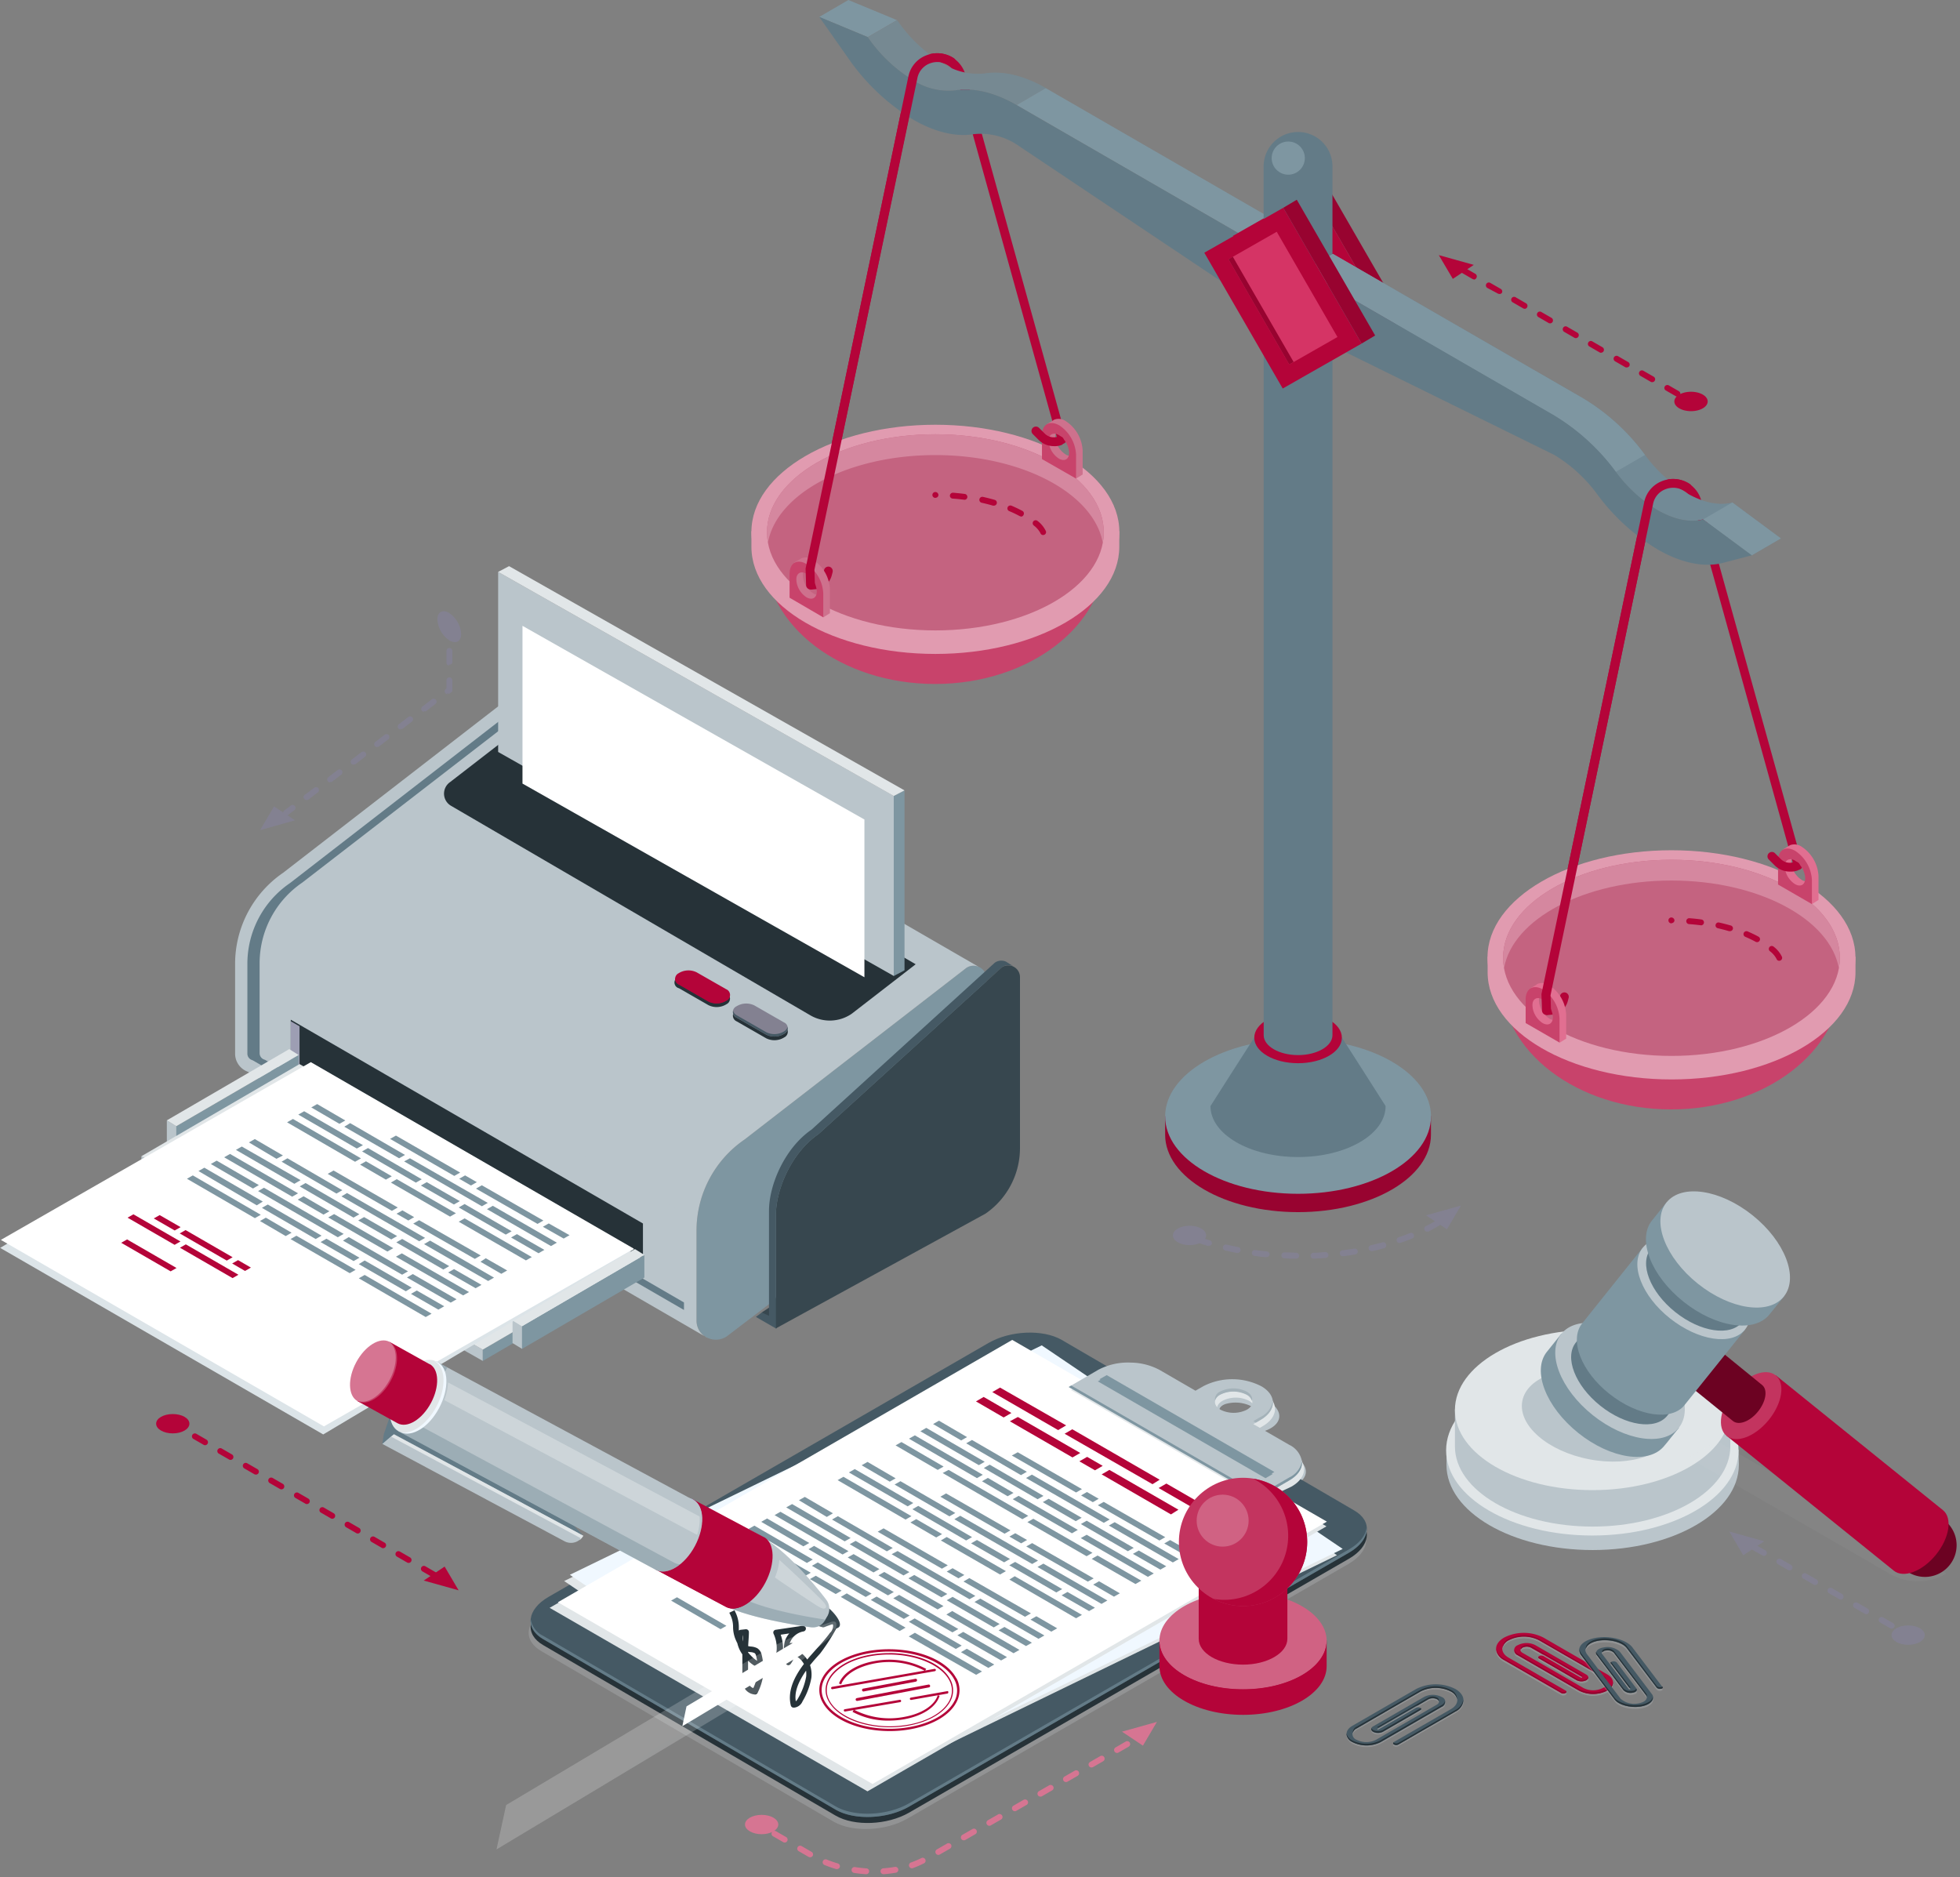 <svg width="543" height="520" viewBox="0 0 543 520" fill="none" xmlns="http://www.w3.org/2000/svg"><rect x="0" y="0" width="543" height="520" fill="#808080" stroke="none"/><path d="M224.542 163.287c-.318.001-.624-.124-.852-.346a1.219 1.219 0 0 1-.369-.843l-.131-4.332a1.792 1.792 0 0 1 0-.293l28.472-136.299a8.147 8.147 0 0 1 2.734-4.53 8.145 8.145 0 0 1 10.004-.351 8.146 8.146 0 0 1 3.045 4.328l27.966 100.806c.045.154.058.316.039.475-.018.159-.068.313-.147.452-.079.14-.185.262-.312.36-.127.098-.272.17-.426.212-.314.085-.648.045-.931-.114a1.235 1.235 0 0 1-.584-.733L265.099 21.354a5.699 5.699 0 0 0-2.133-3.022 5.703 5.703 0 0 0-3.54-1.076 5.7 5.7 0 0 0-3.455 1.323 5.706 5.706 0 0 0-1.915 3.166L225.634 157.831l.13 4.186c.009.326-.111.642-.334.879-.222.238-.53.379-.855.391h-.033Z" fill="#B40439"/><path d="M226.971 4.691 235.033 0l13.454 5.571-8.079 4.691-13.437-5.571Z" fill="#7E96A1"/><path d="m240.408 10.278 8.144-4.707a41.249 41.249 0 0 0 12.607 11.988 17.916 17.916 0 0 0 11.597 2.785c5.081-.831 10.978.586 17.037 4.072l-8.144 4.691c-6.043-3.486-11.939-4.886-17.037-4.072a17.916 17.916 0 0 1-11.597-2.785 41.38 41.38 0 0 1-12.607-11.972Z" fill="#768992"/><path d="m281.649 29.107 8.079-4.691 65.054 37.56-8.079 4.691-65.054-37.56Z" fill="#7E96A1"/><path d="M346.703 66.667v16.874l-65.087-43.538a18.239 18.239 0 0 0-11.89-2.834c-5.065.831-10.913-.668-16.728-4.023a59.61 59.61 0 0 1-18.21-17.331L226.97 4.691l13.438 5.587a41.38 41.38 0 0 0 12.607 11.972 17.916 17.916 0 0 0 11.597 2.785c5.098-.831 10.994.586 17.037 4.072l65.054 37.56Z" fill="#637B87"/><path d="M211.936 153.482c0 19.871 21.077 35.996 47.105 35.996 26.028 0 47.105-16.125 47.105-35.996h-94.21Z" fill="#C8436B"/><path d="M208.173 147.13h101.914v4.349c0 16.386-22.803 29.677-50.949 29.677-28.145 0-50.965-13.291-50.965-29.677v-4.349Z" fill="#E19BB0"/><path d="M259.139 177.018c28.147 0 50.965-13.287 50.965-29.677s-22.818-29.676-50.965-29.676c-28.148 0-50.966 13.286-50.966 29.676s22.818 29.677 50.966 29.677Z" fill="#E19BB0"/><path d="M259.139 174.641c25.763 0 46.649-12.164 46.649-27.169s-20.886-27.168-46.649-27.168c-25.764 0-46.649 12.163-46.649 27.168 0 15.005 20.885 27.169 46.649 27.169Z" fill="#C46380"/><path d="M288.994 148.221a.799.799 0 0 1-.766-.554 6.512 6.512 0 0 0-1.84-2.101.849.849 0 0 1-.2-.25.832.832 0 0 1-.088-.308.815.815 0 0 1 .035-.318.827.827 0 0 1 .155-.28.818.818 0 0 1 .558-.289.824.824 0 0 1 .599.191 7.798 7.798 0 0 1 2.312 2.834c.036.1.051.207.045.313a.798.798 0 0 1-.08.307.799.799 0 0 1-.194.25c-.08.07-.174.123-.275.156a.732.732 0 0 1-.261.049Zm-6.141-5.163a.874.874 0 0 1-.391-.098c-.931-.505-1.888-.961-2.866-1.368a.832.832 0 0 1-.268-.178.813.813 0 0 1-.177-.268.811.811 0 0 1 .005-.629.828.828 0 0 1 .452-.43.829.829 0 0 1 .623.006c1.042.44 2.069.929 2.997 1.434.096.049.181.118.25.2.069.083.121.179.153.282.031.103.042.211.032.319a.806.806 0 0 1-.093.306.8.8 0 0 1-.717.489v-.065Zm-7.541-2.981a.516.516 0 0 1-.228 0c-1.01-.293-2.052-.57-3.111-.798a.838.838 0 0 1-.298-.131.822.822 0 0 1-.225-.234.842.842 0 0 1-.119-.303.832.832 0 0 1 .007-.326.836.836 0 0 1 .13-.298c.063-.09.143-.166.235-.225a.846.846 0 0 1 .303-.119.827.827 0 0 1 .325.007c1.092.244 2.167.521 3.258.831.103.03.198.08.282.146.083.067.153.15.204.244.051.094.084.197.095.303.012.106.003.214-.027.317a.836.836 0 0 1-.315.435.834.834 0 0 1-.516.151Zm-7.965-1.629h-.179c-1.026-.13-2.085-.244-3.258-.326a.806.806 0 0 1-.307-.086.815.815 0 0 1-.25-.198.804.804 0 0 1-.156-.278.829.829 0 0 1-.036-.317.867.867 0 0 1 .296-.544c.163-.138.37-.211.584-.205 1.124.097 2.231.211 3.257.342.212.032.403.145.534.315.13.17.19.384.167.597a.831.831 0 0 1-.652.7Zm-8.144-.521h-.081a.815.815 0 0 1-.576-.239.813.813 0 0 1 0-1.151c.153-.153.36-.239.576-.239.22 0 .433.084.593.235.161.152.257.359.27.579 0 .205-.08.401-.223.548a.781.781 0 0 1-.543.234l-.016.033Z" fill="#B40439"/><path d="M259.139 126.07c-24.106 0-43.978 10.636-46.388 24.285-.177-.951-.265-1.916-.261-2.883 0-15.001 20.881-27.168 46.649-27.168s46.649 12.167 46.649 27.168a15.491 15.491 0 0 1-.277 2.883c-2.508-13.649-22.282-24.285-46.372-24.285Z" fill="#D5879F"/><path d="M224.82 163.32a1.221 1.221 0 0 1-.797-.361c-.213-.214-.338-.5-.352-.801-.014-.301.084-.597.275-.831.191-.233.462-.388.76-.434l1.091-.098c.54-.066 1.047-.294 1.454-.655.407-.361.695-.836.826-1.364l.228-.88c.039-.156.107-.303.202-.433.096-.13.216-.24.353-.323a1.229 1.229 0 0 1 .928-.14c.314.085.582.289.746.569.165.281.213.615.133.93l-.228.879a5.143 5.143 0 0 1-4.495 3.844l-1.092.098h-.032Z" fill="#B40439"/><path d="M220.796 156.365a4.798 4.798 0 0 0-.212 1.515v6.629l7.232 4.186.261 2.329 1.84-1.156v-6.662c-.08-1.632-.548-3.222-1.363-4.638a10.302 10.302 0 0 0-3.328-3.506 3.446 3.446 0 0 0-1.502-.594 3.448 3.448 0 0 0-1.609.154 1.847 1.847 0 0 0-.488.293l-1.629.945.798.505Zm2.492 1.254 1.205.603 2.476 3.795.326 2.524c-.322.158-.681.223-1.038.188a1.936 1.936 0 0 1-.982-.383 6.213 6.213 0 0 1-2.012-2.101 6.211 6.211 0 0 1-.838-2.785 1.905 1.905 0 0 1 .863-1.922v.081Z" fill="#CE718D"/><path d="M218.745 158.955v6.629l9.333 5.44v-6.645a10.348 10.348 0 0 0-1.369-4.635 10.349 10.349 0 0 0-3.322-3.509c-2.541-1.499-4.642-.261-4.642 2.72Zm1.857 1.629c0-1.808 1.27-2.525 2.834-1.629a6.263 6.263 0 0 1 2.007 2.104c.496.848.784 1.802.843 2.782 0 1.792-1.27 2.525-2.85 1.629a6.272 6.272 0 0 1-2.013-2.135 6.261 6.261 0 0 1-.821-2.816v.065Z" fill="#C8436B"/><path d="M224.542 163.288c-.318 0-.624-.124-.852-.346a1.223 1.223 0 0 1-.369-.843l-.131-4.333a1.792 1.792 0 0 1 0-.293l28.472-136.298a7.938 7.938 0 0 1 1.704-3.529 7.944 7.944 0 0 1 3.182-2.286 8.405 8.405 0 0 1 7.721.749c.27.179.457.458.522.776a1.224 1.224 0 0 1-.516 1.256 1.222 1.222 0 0 1-1.358.004 5.88 5.88 0 0 0-5.457-.521 5.452 5.452 0 0 0-2.194 1.631 5.442 5.442 0 0 0-1.128 2.49L225.634 157.831l.13 4.186c.009.326-.111.642-.334.88-.222.238-.53.378-.855.391h-.033Z" fill="#B40439"/><path d="M290.72 117.876c-.157.49-.234 1.001-.228 1.515v6.629l7.248 4.186.375 2.379 1.824-1.141v-6.645a10.36 10.36 0 0 0-1.368-4.635 10.362 10.362 0 0 0-3.323-3.509 3.433 3.433 0 0 0-1.504-.588 3.441 3.441 0 0 0-1.607.164c-.18.082-.35.186-.505.31l-1.547.928.635.407Zm2.476 1.238 1.205.619 2.476 3.779.326 2.541c-.323.154-.681.217-1.037.182a1.971 1.971 0 0 1-.983-.377 6.292 6.292 0 0 1-2.006-2.105 6.283 6.283 0 0 1-.844-2.782c-.035-.362.03-.726.188-1.054a1.99 1.99 0 0 1 .708-.803h-.033Z" fill="#CE718D"/><path d="M288.669 120.531v6.646l9.447 5.407v-6.629a10.35 10.35 0 0 0-1.367-4.636 10.352 10.352 0 0 0-3.324-3.508c-2.655-1.45-4.756-.244-4.756 2.72Zm1.84 1.629c0-1.808 1.271-2.541 2.851-1.629a6.3 6.3 0 0 1 1.997 2.107c.492.849.778 1.8.837 2.78 0 1.807-1.271 2.524-2.834 1.628a6.263 6.263 0 0 1-2.008-2.103 6.273 6.273 0 0 1-.843-2.783Z" fill="#C8436B"/><path d="M291.926 123.594a5.977 5.977 0 0 1-4.202-1.743l-1.629-1.629a1.217 1.217 0 0 1-.327-.854c.005-.316.133-.618.357-.842.224-.224.526-.352.842-.358.317-.005.623.112.855.328l1.629 1.629a3.5 3.5 0 0 0 3.615.83c.156-.064.323-.096.492-.092.168.003.334.041.487.111.153.07.289.172.401.297.112.126.197.274.249.434a1.202 1.202 0 0 1-.011.981c-.071.154-.173.291-.3.402-.127.112-.276.195-.438.245-.652.207-1.336.295-2.02.261Z" fill="#B40439"/><path d="m363.447 52.887 3.746-2.248 21.728 37.625-3.746 2.231-21.728-37.609Z" fill="#980330"/><path d="m363.447 52.887 21.728 37.609-21.858 12.444-21.728-37.609 21.858-12.444Z" fill="#B40439"/><path d="m348.267 67.139 13.389-7.606 16.825 29.139-13.372 7.623-16.842-29.156Z" fill="#637B87"/><path d="m348.267 67.139 1.221-.7 16.826 29.155-1.205.7-16.842-29.155Z" fill="#263238"/><path d="M428.421 281.148c-.316 0-.619-.122-.847-.341a1.221 1.221 0 0 1-.375-.832l-.146-4.333a1.792 1.792 0 0 1 0-.293l28.455-136.233a8.139 8.139 0 0 1 2.729-4.534 8.146 8.146 0 0 1 4.94-1.899 8.14 8.14 0 0 1 5.064 1.538 8.144 8.144 0 0 1 3.05 4.325l28.048 100.888a1.226 1.226 0 0 1-.855 1.507c-.313.086-.648.045-.931-.116-.282-.16-.49-.426-.576-.739l-27.95-100.872a5.702 5.702 0 0 0-2.138-3.02 5.699 5.699 0 0 0-3.542-1.071 5.698 5.698 0 0 0-3.453 1.329 5.692 5.692 0 0 0-1.91 3.169l-28.423 136.087.13 4.186c.005.16-.023.32-.08.47-.058.149-.144.287-.254.403-.111.117-.243.21-.39.275-.146.066-.304.102-.465.106h-.081Z" fill="#B40439"/><path d="M359.619 36.567a9.545 9.545 0 0 0-6.749 2.796 9.545 9.545 0 0 0-2.796 6.749v29.204c0 3.062 4.268 5.554 9.545 5.554 5.278 0 9.529-2.492 9.529-5.554V46.111a9.53 9.53 0 0 0-.721-3.651 9.53 9.53 0 0 0-2.064-3.097 9.534 9.534 0 0 0-3.094-2.07 9.524 9.524 0 0 0-3.65-.727Z" fill="#637B87"/><path d="M396.431 309.131h-73.638v5.228c0 11.841 16.483 21.435 36.827 21.435 20.344 0 36.811-9.594 36.811-21.435v-5.228Z" fill="#980330"/><path d="M359.62 330.712c20.339 0 36.827-9.597 36.827-21.435s-16.488-21.435-36.827-21.435-36.827 9.597-36.827 21.435 16.488 21.435 36.827 21.435Z" fill="#7E96A1"/><path d="M371.754 287.418h-24.269s-12.135 18.927-12.135 18.992c0 7.802 10.864 14.122 24.269 14.122 13.405 0 24.253-6.32 24.253-14.122 0-.065-12.118-18.992-12.118-18.992Z" fill="#637B87"/><path d="M347.485 287.468c0 3.909 5.44 7.069 12.134 7.069 6.695 0 12.135-3.16 12.135-7.069 0-3.91-5.44-7.053-12.135-7.053-6.694 0-12.134 3.16-12.134 7.053Z" fill="#B40439"/><path d="M369.148 90.04h-19.057V286.751c0 3.062 4.267 5.538 9.528 5.538s9.529-2.476 9.529-5.538V90.04Z" fill="#637B87"/><path d="M479.922 139.198c-3.713.977-8.144 0-12.607-2.574a40.162 40.162 0 0 1-11.581-10.587 58.794 58.794 0 0 0-16.988-15.588l-69.485-40.117-8.144 4.691 69.485 40.117a59.274 59.274 0 0 1 17.005 15.588 39.912 39.912 0 0 0 11.564 10.587c4.447 2.557 8.894 3.551 12.623 2.574l13.454 9.952 8.063-4.691-13.389-9.952Z" fill="#728A96"/><path d="m471.859 143.888 13.454 9.952 8.063-4.69-13.454-9.952-8.063 4.69ZM455.734 126.037a58.794 58.794 0 0 0-16.988-15.588l-69.485-40.117-8.144 4.691 69.485 40.117a59.274 59.274 0 0 1 17.005 15.588l8.127-4.691Z" fill="#7E96A1"/><path d="M430.667 115.14a59.274 59.274 0 0 1 17.005 15.588 39.899 39.899 0 0 0 11.564 10.587c4.447 2.557 8.893 3.551 12.623 2.573l13.454 9.952-7.883 2.069c-5.375 1.417-11.809 0-18.243-3.73a57.818 57.818 0 0 1-16.695-15.262 41.3 41.3 0 0 0-11.858-10.88l-69.501-34.205V74.957l69.534 40.182Z" fill="#637B87"/><path d="M356.899 48.392c2.537 0 4.594-2.057 4.594-4.593 0-2.537-2.057-4.593-4.594-4.593-2.536 0-4.593 2.057-4.593 4.593 0 2.537 2.057 4.593 4.593 4.593Z" fill="#7E96A1"/><path d="M415.861 271.359c0 19.871 21.077 35.98 47.105 35.98 26.028 0 47.105-16.109 47.105-35.98h-94.21Z" fill="#C8436B"/><path d="M412.132 265.007h101.914v4.349c0 16.386-22.803 29.677-50.949 29.677-28.145 0-50.965-13.291-50.965-29.677v-4.349Z" fill="#E19BB0"/><path d="M463.065 294.895c28.148 0 50.966-13.286 50.966-29.676s-22.818-29.677-50.966-29.677c-28.147 0-50.965 13.287-50.965 29.677s22.818 29.676 50.965 29.676Z" fill="#E19BB0"/><path d="M463.065 292.517c25.764 0 46.649-12.163 46.649-27.168 0-15.005-20.885-27.169-46.649-27.169-25.763 0-46.649 12.164-46.649 27.169s20.886 27.168 46.649 27.168Z" fill="#C46380"/><path d="M492.921 266.163a.805.805 0 0 1-.474-.151.804.804 0 0 1-.292-.403 6.51 6.51 0 0 0-1.84-2.117.827.827 0 0 1-.197-.25.814.814 0 0 1-.086-.306.823.823 0 0 1 .038-.315.814.814 0 0 1 .155-.277c.07-.082.155-.148.25-.197a.814.814 0 0 1 .306-.086c.106-.008.214.005.315.038.102.033.196.086.278.155a7.67 7.67 0 0 1 2.312 2.834.811.811 0 0 1-.042.617.808.808 0 0 1-.463.409.723.723 0 0 1-.26.049ZM486.78 261a.861.861 0 0 1-.391-.098c-.895-.488-1.873-.945-2.866-1.384-.1-.04-.19-.098-.267-.173a.801.801 0 0 1-.177-.264.788.788 0 0 1-.061-.311c0-.107.023-.213.065-.311a.83.83 0 0 1 .448-.439.835.835 0 0 1 .627-.001c1.042.456 2.052.929 2.997 1.45a.801.801 0 0 1 .401.473c.032.102.043.209.033.315a.79.79 0 0 1-.092.303.817.817 0 0 1-.297.32.819.819 0 0 1-.42.12Zm-7.541-3.046h-.228c-.994-.293-2.02-.554-3.111-.814a.771.771 0 0 1-.29-.124.773.773 0 0 1-.218-.227.786.786 0 0 1-.095-.61.795.795 0 0 1 .123-.292.806.806 0 0 1 .522-.336.801.801 0 0 1 .316.009c1.124.244 2.199.537 3.258.83.207.061.382.201.486.391.104.189.128.412.068.619-.06.17-.173.316-.323.416-.15.1-.328.148-.508.138Zm-7.965-1.629h-.098c-1.042-.13-2.101-.244-3.257-.326a.814.814 0 0 1-.557-.284.812.812 0 0 1-.192-.595.816.816 0 0 1 .284-.557.816.816 0 0 1 .595-.192c1.124.081 2.231.195 3.258.342.216.015.417.115.559.279a.815.815 0 0 1 .198.592.813.813 0 0 1-.279.559.816.816 0 0 1-.592.199l.081-.017Zm-8.144-.537h-.098a.815.815 0 0 1-.576-.239.818.818 0 0 1-.238-.576c0-.216.086-.423.238-.576.153-.152.36-.238.576-.238.22.003.43.089.59.24.16.15.257.355.274.574a.78.78 0 0 1-.223.516.783.783 0 0 1-.51.234l-.033.065Z" fill="#B40439"/><path d="M463.065 243.93c-24.106 0-43.978 10.636-46.388 24.286-.176-.946-.264-1.906-.261-2.867 0-15.001 20.881-27.169 46.649-27.169s46.649 12.168 46.649 27.169c-.002.962-.095 1.922-.277 2.867-2.459-13.65-22.282-24.286-46.372-24.286Z" fill="#D5879F"/><path d="M428.665 281.197c-.305.001-.6-.112-.826-.317a1.224 1.224 0 0 1-.396-.791c-.023-.322.079-.641.286-.89.206-.249.5-.408.822-.445l1.091-.098a2.669 2.669 0 0 0 1.501-.624c.423-.36.724-.841.861-1.379l.228-.896c.097-.294.302-.54.573-.689.271-.149.589-.189.889-.112.3.076.56.264.726.524.167.261.229.575.174.879l-.228.896a5.118 5.118 0 0 1-1.636 2.638 5.114 5.114 0 0 1-2.86 1.206l-1.091.098h-.114Z" fill="#B40439"/><path d="M424.723 274.16a4.774 4.774 0 0 0-.212 1.515v6.629l7.232 4.186.309 2.378 1.841-1.14v-6.645a10.374 10.374 0 0 0-1.369-4.635 10.349 10.349 0 0 0-3.322-3.509 3.438 3.438 0 0 0-1.504-.588 3.441 3.441 0 0 0-1.607.164c-.178.078-.343.182-.489.31l-1.547.928.668.407Zm2.492 1.238 1.205.603 2.476 3.795.326 2.541c-.323.154-.682.217-1.037.182a1.971 1.971 0 0 1-.983-.377 6.24 6.24 0 0 1-2.011-2.102 6.234 6.234 0 0 1-.839-2.785 1.945 1.945 0 0 1 .169-1.05c.152-.328.392-.607.694-.807Z" fill="#E16F91"/><path d="M422.67 276.896v6.516l9.382 5.407v-6.629c-.083-1.631-.552-3.22-1.367-4.635a10.356 10.356 0 0 0-3.324-3.509c-2.59-1.401-4.691-.195-4.691 2.85Zm1.857 1.629c0-1.808 1.27-2.541 2.834-1.629a6.282 6.282 0 0 1 2.007 2.104c.495.849.784 1.802.843 2.783 0 1.808-1.27 2.525-2.85 1.629a6.29 6.29 0 0 1-2.026-2.165c-.493-.873-.77-1.85-.808-2.852v.13Z" fill="#C8436B"/><path d="M428.421 281.148c-.316 0-.619-.122-.847-.341a1.219 1.219 0 0 1-.375-.832l-.146-4.333a1.792 1.792 0 0 1 0-.293l28.455-136.233c.264-1.3.85-2.513 1.703-3.529a7.965 7.965 0 0 1 3.183-2.286 8.367 8.367 0 0 1 3.952-.573c1.345.13 2.638.584 3.769 1.323.133.088.248.203.338.336.089.133.152.282.184.44.031.157.032.319.001.476-.031.158-.093.308-.181.442-.089.133-.203.248-.336.338a1.225 1.225 0 0 1-.44.183c-.158.032-.32.033-.477.002a1.229 1.229 0 0 1-.441-.181 5.877 5.877 0 0 0-2.664-.936 5.889 5.889 0 0 0-2.793.414c-.854.338-1.609.888-2.193 1.597a5.431 5.431 0 0 0-1.146 2.459l-28.406 136.087.13 4.186a1.218 1.218 0 0 1-.724 1.148c-.146.066-.304.102-.465.106h-.081Z" fill="#B40439"/><path d="M494.647 235.753c-.158.483-.235.99-.228 1.498v6.646l7.248 4.186.31 2.378 1.824-1.157v-6.613c-.083-1.631-.552-3.22-1.367-4.635a10.336 10.336 0 0 0-3.324-3.509 3.503 3.503 0 0 0-1.503-.59 3.483 3.483 0 0 0-1.608.151c-.177.081-.346.18-.505.293l-1.547.945.7.407Zm2.476 1.238 1.205.602 2.476 3.795.326 2.541a2.019 2.019 0 0 1-1.036.175 2.028 2.028 0 0 1-.984-.37 6.305 6.305 0 0 1-2.002-2.107c-.495-.848-.786-1.8-.848-2.779-.039-.359.022-.722.174-1.049.152-.327.39-.606.689-.808Z" fill="#E16F91"/><path d="M492.595 238.408v6.629l9.382 5.424v-6.646a10.335 10.335 0 0 0-1.365-4.636 10.33 10.33 0 0 0-3.326-3.508c-2.59-1.433-4.691-.244-4.691 2.737Zm1.841 1.629c0-1.792 1.27-2.525 2.85-1.629.824.534 1.51 1.255 2.002 2.104.492.849.778 1.802.832 2.782 0 1.808-1.27 2.525-2.834 1.629a6.23 6.23 0 0 1-2.027-2.129 6.225 6.225 0 0 1-.823-2.823v.066Z" fill="#C8436B"/><path d="M495.869 241.454a5.963 5.963 0 0 1-4.218-1.726l-1.629-1.629c-.229-.229-.357-.54-.357-.864 0-.323.128-.634.357-.863a1.19 1.19 0 0 1 .395-.269 1.202 1.202 0 0 1 .937 0c.148.062.282.154.394.269l1.629 1.629c.466.46 1.052.781 1.692.925.639.144 1.306.106 1.924-.111.156-.062.323-.091.49-.087.168.005.333.043.485.113.153.07.289.17.401.295.113.124.199.27.253.429.064.155.096.322.093.491-.003.168-.041.334-.112.487-.07.153-.171.289-.297.401-.126.112-.273.197-.433.249a5.694 5.694 0 0 1-2.004.261Z" fill="#B40439"/><path d="m355.515 57.562 3.746-2.232 21.712 37.609-3.746 2.232-21.712-37.609Z" fill="#980330"/><path d="m355.515 57.562 21.712 37.609-21.859 12.46-21.728-37.625 21.875-12.444Z" fill="#B40439"/><path d="m340.334 71.83 13.373-7.623 16.825 29.156-13.356 7.623-16.842-29.156Z" fill="#D53465"/><path d="m340.334 71.83 1.206-.717 16.841 29.155-1.205.717-16.842-29.156Z" fill="#980330"/><path d="M192.96 340.909v24.839a5.377 5.377 0 0 0 2.861 4.758 5.379 5.379 0 0 0 5.543-.311l71.945-54.793v-44.271a3.601 3.601 0 0 0-1.924-3.182 3.603 3.603 0 0 0-1.886-.408c-.654.039-1.286.255-1.826.625l-61.406 47.512a30.617 30.617 0 0 0-9.773 10.97 30.616 30.616 0 0 0-3.534 14.261Z" fill="#7E96A1"/><path d="M192.96 365.748v-24.839c.003-4.97 1.216-9.864 3.535-14.26a30.597 30.597 0 0 1 9.772-10.97l61.406-47.512a3.53 3.53 0 0 1 1.71-.621c.614-.055 1.232.053 1.792.311l-127.796-73.882a3.586 3.586 0 0 0-1.806-.319c-.619.051-1.215.262-1.728.612L78.439 241.78a30.606 30.606 0 0 0-13.307 25.23v24.856a5.325 5.325 0 0 0 .961 3.074 5.321 5.321 0 0 0 2.558 1.959l127.372 73.752a5.286 5.286 0 0 1-2.259-1.996 5.291 5.291 0 0 1-.803-2.907Z" fill="#BAC5CB"/><path d="m210.943 363.647 2.883-1.906-.668 3.127-2.215-1.221Z" fill="#37474F"/><path d="M214.949 358.972v-22.298c0-7.248 4.414-17.428 11.793-22.478l50.851-46.258c.45-.311.974-.501 1.519-.549a3.158 3.158 0 0 1 1.592.272l-1.987-1.254a3.158 3.158 0 0 0-1.592-.272 3.152 3.152 0 0 0-1.519.549l-50.786 46.258c-7.362 5.05-11.776 15.23-11.776 22.478v29.09l-2.004-.912-1.629 1.222 5.652 3.257 2.59-4.854a4.691 4.691 0 0 1-1.971-1.731 4.694 4.694 0 0 1-.733-2.52Z" fill="#455964"/><path d="M214.949 336.674v31.322l58.035-31.762a22.061 22.061 0 0 0 7.049-7.918 22.062 22.062 0 0 0 2.544-10.292v-47.447a3.251 3.251 0 0 0-.496-1.61c-.304-.484-.73-.879-1.235-1.147a3.257 3.257 0 0 0-1.642-.376c-.571.021-1.127.191-1.611.494l-50.851 46.259c-7.379 5.049-11.793 15.229-11.793 22.477Z" fill="#37474F"/><path d="M189.491 335.957v26.94L70.083 293.755l-.277-.114a1.864 1.864 0 0 1-.904-.689 1.855 1.855 0 0 1-.334-1.087V267.01l120.923 68.947Z" fill="#BAC5CB"/><path d="m73.439 293.609-.277-.098a1.872 1.872 0 0 1-1.238-1.792V266.88a27.041 27.041 0 0 1 3.121-12.645 27.029 27.029 0 0 1 8.671-9.718l61.406-47.431 1.629-.961-1.629-.896-3.371 1.857-61.423 47.561a27.052 27.052 0 0 0-11.793 22.363v24.856c-.005.388.112.768.334 1.087.222.318.538.559.904.688l.277.114 119.44 69.143v-2.085L73.439 293.609Z" fill="#637B87"/><path d="m235.977 280.822 17.705-13.698-110.759-64.566-18.193 14.073c-.547.369-.992.872-1.291 1.46-.3.588-.445 1.242-.423 1.902.023.659.213 1.302.553 1.868.339.566.817 1.036 1.389 1.367l99.585 58.067a10.701 10.701 0 0 0 5.785 1.42c2.024-.083 3.983-.74 5.649-1.893ZM80.557 282.483v15.229l97.565 56.65v-15.424l-97.565-56.455Z" fill="#263238"/><g style="mix-blend-mode:multiply"><path d="M82.984 296.703v-12.395l-2.427-1.401v14.806l97.565 56.65v-2.427l-95.138-55.233Z" fill="#9D9EB3"/></g><path d="M201.251 278.2c-.743.466-1.593.733-2.469.776a5.128 5.128 0 0 1-2.532-.532l-8.144-4.674c-.348-.083-.66-.278-.886-.555a1.634 1.634 0 0 1-.367-.98c-.011-.358.096-.709.305-1 .209-.291.508-.505.85-.609a5.118 5.118 0 0 1 2.469-.776c.875-.043 1.747.14 2.532.532l8.144 4.674c.312.122.581.333.774.607.193.274.302.598.312.933.011.335-.078.665-.253.95-.176.285-.432.513-.735.654ZM217.262 287.386a5.117 5.117 0 0 1-5.001.245l-8.144-4.675c-.31-.127-.576-.341-.767-.617-.19-.276-.296-.601-.305-.936-.008-.335.081-.666.257-.951.175-.285.431-.513.734-.656a5.104 5.104 0 0 1 2.47-.767c.876-.04 1.747.145 2.53.539l8.144 4.658c.31.127.577.342.767.618.19.276.296.601.305.936.009.335-.08.665-.256.95-.176.286-.431.514-.734.656Z" fill="#263238"/><path d="m201.168 274.03-8.144-4.658a5.109 5.109 0 0 0-2.53-.54c-.875.04-1.726.304-2.47.768a1.715 1.715 0 0 0-.731.66 1.725 1.725 0 0 0-.252.952c.011.335.118.659.31.934s.46.488.771.614l8.144 4.674c.784.392 1.656.575 2.532.532a5.118 5.118 0 0 0 2.468-.776c.303-.144.557-.373.731-.66.175-.286.262-.617.252-.952a1.732 1.732 0 0 0-.31-.935c-.192-.274-.46-.488-.771-.613Z" fill="#B40439"/><path d="m217.164 283.217-8.144-4.675a5.124 5.124 0 0 0-2.532-.532 5.118 5.118 0 0 0-2.468.776c-.303.143-.558.371-.734.656-.176.286-.265.616-.257.951.009.335.115.66.305.936.191.276.457.49.767.617l8.144 4.659a5.119 5.119 0 0 0 5.001-.228 1.725 1.725 0 0 0 .99-1.607c-.008-.335-.114-.66-.305-.936-.19-.276-.456-.49-.767-.617Z" fill="#838191"/><path d="M217.261 285.693c-.742.465-1.592.733-2.468.775-.876.043-1.747-.14-2.532-.531l-8.144-4.675c-.25-.124-.471-.3-.648-.517a1.959 1.959 0 0 1-.378-.737c-.074.392-.013.797.174 1.149.186.352.487.63.852.789l8.144 4.659c.783.393 1.654.579 2.53.539a5.115 5.115 0 0 0 2.47-.767c.333-.185.601-.466.77-.806.168-.34.229-.724.175-1.1a2.199 2.199 0 0 1-.945 1.222Z" fill="#455964"/><path d="M201.251 276.506a5.118 5.118 0 0 1-2.468.776 5.112 5.112 0 0 1-2.532-.531l-8.144-4.675a1.966 1.966 0 0 1-.659-.513c-.18-.217-.311-.469-.384-.741-.076.393-.013.801.177 1.154.19.353.495.63.866.784l8.144 4.675a5.112 5.112 0 0 0 2.532.531 5.118 5.118 0 0 0 2.468-.776c.337-.179.609-.459.779-.801.169-.341.227-.728.166-1.104-.157.508-.493.942-.945 1.221Z" fill="#B40439"/><path d="M48.859 311.981v6.287l-2.639-1.612v-6.288l2.639 1.613Z" fill="#BAC5CB"/><path d="M48.843 311.981v6.287l33.879-19.741v-6.271l-33.879 19.725Z" fill="#7E96A1"/><path d="m82.722 292.256-33.879 19.725-2.622-1.613 33.912-19.741 2.59 1.629Z" fill="#E1E6E8"/><path d="M133.77 373.876v3.143l-94.601-53.587v-3.128l94.601 53.572Z" fill="#BAC5CB"/><path d="M133.753 373.876v3.143l43.782-25.523v-3.111l-43.782 25.491Z" fill="#7E96A1"/><path d="m177.536 348.385-43.782 25.491-94.585-53.572 43.815-25.523 94.552 53.604Z" fill="#E1E6E8"/><path d="M144.65 367.393v6.287l-2.655-1.612v-6.287l2.655 1.612Z" fill="#BAC5CB"/><path d="M144.618 367.393v6.287l33.895-19.758v-6.27l-33.895 19.741Z" fill="#7E96A1"/><path d="m178.513 347.652-33.895 19.741-2.623-1.613 33.912-19.757 2.606 1.629Z" fill="#E1E6E8"/><path d="M247.64 220.508v49.874l-109.635-62.074v-49.874l109.635 62.074Z" fill="#BAC5CB"/><path d="M247.607 220.508v49.874l2.98-1.58V218.96l-2.98 1.548Z" fill="#7E96A1"/><path d="m250.588 218.96-2.981 1.548-109.602-62.074 3.03-1.596 109.553 62.122Z" fill="#E1E6E8"/><path d="M239.479 227.022v43.701l-94.731-53.653v-43.7l94.731 53.652Z" fill="#fff"/><path d="M89.547 397.379.044 345.697l86.082-51.307 89.502 51.682-86.082 51.307Z" fill="#DCE4E8"/><path d="M89.743 395.148.24 343.482l85.871-49.238 89.502 51.682-85.87 49.222Z" fill="#fff"/><path d="m128.849 325.615-1.628.928 3.257 1.873 1.629-.928-3.258-1.873Zm-16.89-3.877 21.549 12.428 1.629-.929-21.566-12.362-1.612.863Zm6.271 5.75-1.629.928 9.154 5.261 1.629-.928-9.154-5.261Zm-9.936.114 16.386 9.43 1.628-.928-16.385-9.447-1.629.945Zm42.251 10.522-17.053-9.773-1.629.928 17.053 9.773 1.629-.928Zm-8.795 2.964-13.031-7.541-1.629.945 13.031 7.525 1.629-.929Zm-46.373-28.96 15.197 8.747 1.629-.929-15.197-8.811-1.629.993Zm11.531 14.659 1.629-.928-7.15-4.154-1.629.929 7.15 4.153Zm1.157-11.287 17.786 10.261 1.629-.928-17.786-10.245-1.629.912Zm8.779 11.19-14.903-8.649-1.629.928 14.903 8.649 1.629-.928Zm-16.288-9.447-16.288-9.399-1.629.929 16.207 9.398 1.71-.928Zm-4.886-6.841-7.802-4.545-1.629.929 7.802 4.544 1.629-.928Zm54.728 29.448 5.765 3.258 1.629-.928-5.766-3.258-1.628.928Zm-70.87-28.944 18.845 10.93 1.629-.945-18.845-10.913-1.629.928Zm55.38 24.058 17.737 10.229 1.629-.945-17.738-10.213-1.628.929Zm6.678 7.851 7.606 4.365 1.629-.928-7.607-4.366-1.628.929Zm-14.497-4.365 18.618 10.717 1.628-.928-18.617-10.718-1.629.929ZM111.487 335.305l-1.629.929 3.258 1.873 1.628-.928-3.257-1.874Zm-16.891-3.876 21.549 12.428 1.629-.929-21.631-12.427-1.547.928Zm6.271 5.733-1.629.929 9.154 5.261 1.629-.929-9.154-5.261Zm-9.936.098 16.386 9.447 1.629-.928-16.386-9.447-1.629.928Zm42.251 10.538-17.069-9.772-1.629.944 17.07 9.773 1.628-.945Zm-8.73 2.949-13.03-7.526-1.629.945 13.03 7.525 1.629-.944Zm-46.437-28.928 15.197 8.828 1.629-.928-15.213-8.845-1.613.945Zm-6.515 8.144 22.087 12.786 1.629-.928-22.087-12.786-1.629.928Zm23.52 13.715 16.385 9.447 1.629-.929-16.402-9.496-1.613.978Zm-5.391-7.2 1.629-.928-7.151-4.154-1.629.929 7.151 4.153Zm1.156-11.287 17.786 10.245 1.629-.929-17.787-10.245-1.629.929Zm8.779 11.19-14.903-8.649-1.629.928 14.903 8.649 1.629-.928Zm-16.288-9.448-16.288-9.316-1.629.928 16.19 9.398 1.726-1.01Zm-4.886-6.841-7.802-4.544-1.629.929 7.639 4.544 1.792-.929Zm54.727 29.449 5.766 3.339 1.629-.928-5.929-3.388-1.466.977Zm-63.034-20.295 1.629-.944-11.678-6.776-1.629.928 11.678 6.792Zm-7.981-8.649 18.845 10.913 1.629-.928-18.845-10.913-1.629.928Zm50.639 33.293 12.118 6.971 1.629-.928-12.118-6.988-1.629.945Zm4.74-9.235 17.754 10.212 1.629-.928-17.706-10.261-1.677.977Zm6.678 7.851 7.606 4.365 1.629-.929-7.606-4.365-1.629.929Zm-14.464-4.366 18.617 10.718 1.629-.928-18.617-10.718-1.629.928Zm-19.252-4.984-1.629.929 9.154 5.261 1.629-.929-9.154-5.261Zm-9.952.098 16.402 9.447 1.629-.928-16.402-9.447-1.629.928Zm33.569 13.454-13.03-7.525-1.629 1.01 13.031 7.525 1.628-1.01Zm-34.905-14.285 1.629-.928-7.134-4.17-1.629.929 7.134 4.169Zm9.936-.114-14.903-8.632-1.629.928 14.903 8.633 1.629-.929Zm-16.288-9.447-16.19-9.382-1.629.929 16.158 9.496 1.661-1.043Zm-21.012-6.319 18.829 10.913 1.629-.929-18.829-10.913-1.629.929Zm62.058 31.892 7.59 4.365 1.629-.929-7.591-4.365-1.628.929Zm-14.448-4.317 18.536 10.734 1.629-.928-18.536-10.734-1.629.928Z" fill="#7E96A1"/><path d="m44.233 336.609-1.629.928 5.799 3.339 1.629-.928-5.799-3.339Zm-8.893.717 13.03 7.525 1.629-.929-13.03-7.525-1.629.929Zm29.107 10.961-13.03-7.525-1.629.929 13.03 7.525 1.629-.929Zm-15.539 2.981-13.698-7.916-1.629.929 13.698 7.916 1.629-.929Zm15.409-1.254 3.567 2.069 1.629-.929-3.567-2.068-1.629.928Zm-14.464-4.365 14.578 8.421 1.629-.929-14.578-8.421-1.629.929Z" fill="#B40439"/><path d="M79.268 225.981a.848.848 0 0 1-.363-.088.839.839 0 0 1-.288-.238.815.815 0 0 1-.155-.604.812.812 0 0 1 .318-.536l1.775-1.369a.828.828 0 0 1 .6-.155.828.828 0 0 1 .541.302c.067.084.117.18.146.283a.798.798 0 0 1-.292.857l-1.792 1.368a.786.786 0 0 1-.489.18Zm5.668-4.349a.787.787 0 0 1-.364-.076.773.773 0 0 1-.288-.234.8.8 0 0 1-.146-.283.799.799 0 0 1 .08-.62.805.805 0 0 1 .213-.237l2.59-1.922a.811.811 0 0 1 .615-.198.815.815 0 0 1 .566.313.815.815 0 0 1 .16.626.815.815 0 0 1-.347.546l-2.59 1.971a.805.805 0 0 1-.489.114Zm6.515-4.887a.778.778 0 0 1-.355-.079.771.771 0 0 1-.281-.23.796.796 0 0 1-.146-.284.797.797 0 0 1 .292-.856l2.59-1.988a.818.818 0 0 1 .6-.162.818.818 0 0 1 .54.309.814.814 0 0 1-.147 1.14l-2.59 1.987a.814.814 0 0 1-.57.049l.065.114Zm6.515-4.886a.802.802 0 0 1-.354-.081.79.79 0 0 1-.281-.229.83.83 0 0 1-.164-.608.831.831 0 0 1 .31-.548l2.59-1.971a.808.808 0 0 1 .29-.183.815.815 0 0 1 .669.048.817.817 0 0 1 .405.534c.026.113.027.23.005.343a.823.823 0 0 1-.137.315.825.825 0 0 1-.255.23l-2.573 1.987a.816.816 0 0 1-.619.049l.114.114Zm6.515-4.887a.863.863 0 0 1-.36-.083.871.871 0 0 1-.292-.226.847.847 0 0 1-.149-.611c.03-.215.142-.411.312-.546l2.59-1.97c.171-.132.387-.19.6-.163.214.028.408.139.54.309.126.174.179.391.148.603a.824.824 0 0 1-.311.537l-2.573 1.987a.81.81 0 0 1-.345.104.803.803 0 0 1-.356-.055l.196.114Zm6.515-4.886a.814.814 0 0 1-.772-.557.806.806 0 0 1-.005-.5.817.817 0 0 1 .289-.409l2.573-1.971a.817.817 0 0 1 .287-.162.83.83 0 0 1 .328-.036c.111.011.218.044.316.098.097.054.182.127.25.215s.117.189.145.297c.027.108.032.22.015.33a.837.837 0 0 1-.117.308.812.812 0 0 1-.23.237l-2.59 1.987a.76.76 0 0 1-.354.033.76.76 0 0 1-.33-.131l.195.261Zm6.515-4.886a.848.848 0 0 1-.363-.088.84.84 0 0 1-.288-.238.829.829 0 0 1-.138-.287.825.825 0 0 1-.017-.317.804.804 0 0 1 .106-.3.797.797 0 0 1 .212-.236l2.573-1.971a.828.828 0 0 1 .287-.163.816.816 0 0 1 .644.063c.097.054.182.127.25.215a.81.81 0 0 1 .145.296c.027.108.032.22.015.33a.835.835 0 0 1-.117.309.824.824 0 0 1-.23.237l-2.59 1.987a.764.764 0 0 1-.362.001.76.76 0 0 1-.322-.164l.195.326Zm6.516-4.887a.814.814 0 0 1-.483-.146.818.818 0 0 1-.304-.403.811.811 0 0 1-.008-.504c.05-.165.152-.309.29-.413l.163-.114v-2.264a.828.828 0 0 1 .243-.571.828.828 0 0 1 .571-.243c.216 0 .423.086.576.238.153.153.238.36.238.576v3.062l-.798.619a.87.87 0 0 1-.427-.014.866.866 0 0 1-.371-.214l.31.391Zm.472-7.916a.818.818 0 0 1-.576-.238.814.814 0 0 1-.238-.576v-3.258a.828.828 0 0 1 .243-.571.828.828 0 0 1 .571-.243c.216 0 .423.086.576.238.153.153.238.36.238.576v3.258a.803.803 0 0 1-.175.293.83.83 0 0 1-.28.196.826.826 0 0 1-.336.063.819.819 0 0 1-.333-.08l.31.342Z" fill="#838191"/><path d="M239.869 519.198a31.536 31.536 0 0 1-3.258-.359.803.803 0 0 1-.299-.108.801.801 0 0 1-.235-.214.812.812 0 0 1-.136-.288.831.831 0 0 1-.014-.318.833.833 0 0 1 .326-.53.831.831 0 0 1 .603-.154c1.042.163 2.101.277 3.159.358.108.004.214.03.312.076.097.046.184.111.256.192.071.081.126.175.16.277a.8.8 0 0 1 .038.318.813.813 0 0 1-.089.316.822.822 0 0 1-.206.255.826.826 0 0 1-.29.153.84.84 0 0 1-.327.026Zm4.886 0a.815.815 0 0 1-.576-.239.818.818 0 0 1-.238-.576c0-.216.086-.423.238-.576.153-.152.36-.238.576-.238 1.075-.082 2.134-.212 3.16-.391a.821.821 0 0 1 .32.007c.105.024.204.068.292.13s.162.141.219.232a.807.807 0 0 1 .114.299.829.829 0 0 1-.143.607.823.823 0 0 1-.525.337c-1.075.18-2.199.326-3.258.408h-.179Zm-12.884-1.417a.547.547 0 0 1-.228 0 30.386 30.386 0 0 1-3.159-1.108.81.81 0 0 1-.499-.431.794.794 0 0 1-.078-.328.818.818 0 0 1 .061-.331c.043-.105.108-.2.19-.278.082-.078.18-.139.287-.177.107-.039.22-.055.334-.046.113.008.223.039.323.092.978.391 1.988.75 2.997 1.043.105.03.202.08.287.148.085.068.155.153.207.248.051.096.083.201.094.309.01.108-.001.217-.034.321a.832.832 0 0 1-.782.538Zm20.833-.212a.832.832 0 0 1-.568-.178.828.828 0 0 1-.303-.512.828.828 0 0 1 .117-.584.825.825 0 0 1 .477-.355 25.791 25.791 0 0 0 2.899-1.238.814.814 0 0 1 1.011.384c.092.177.117.381.069.575a.814.814 0 0 1-.331.474c-1.001.516-2.035.968-3.094 1.352a.777.777 0 0 1-.277.082Zm-28.276-3.062a.924.924 0 0 1-.407-.098l-2.818-1.629a.809.809 0 0 1-.318-.491.808.808 0 0 1 .093-.577.811.811 0 0 1 .455-.366c.192-.062.4-.05.584.033l2.818 1.629a.813.813 0 0 1 .309 1.108.82.82 0 0 1-.307.289.822.822 0 0 1-.409.102Zm35.524-.652a.823.823 0 0 1-.491-.17.816.816 0 0 1 .084-1.345l2.834-1.628a.818.818 0 0 1 .614-.082c.207.055.385.19.494.375a.848.848 0 0 1-.31 1.124l-2.834 1.628a.81.81 0 0 1-.391.098Zm-42.561-3.42a.7.7 0 0 1-.407-.114l-2.834-1.629a.814.814 0 0 1-.374-.494.813.813 0 0 1 .081-.614.815.815 0 0 1 .493-.374.813.813 0 0 1 .614.081l2.835 1.629c.152.091.271.229.338.393.067.165.079.347.033.519a.825.825 0 0 1-.288.432.817.817 0 0 1-.491.171Zm49.63-.619a.858.858 0 0 1-.411-.111.843.843 0 0 1-.306-.296.838.838 0 0 1-.068-.617.831.831 0 0 1 .378-.491l2.834-1.629a.818.818 0 0 1 .601-.048c.199.062.366.197.469.379a.812.812 0 0 1 .08.597.81.81 0 0 1-.352.489l-2.818 1.629a.928.928 0 0 1-.407.098Zm7.069-4.023a.8.8 0 0 1-.409-.116.791.791 0 0 1-.291-.308.795.795 0 0 1-.107-.299.807.807 0 0 1 .019-.317c.027-.103.075-.2.14-.284a.815.815 0 0 1 .241-.208l2.834-1.628c.188-.106.41-.132.618-.074.207.058.383.195.49.383.055.092.091.193.106.299a.788.788 0 0 1-.019.317c-.027.103-.075.2-.14.285a.814.814 0 0 1-.241.207l-2.834 1.629a.905.905 0 0 1-.407.114Zm7.069-4.04a.816.816 0 0 1-.404-.11.818.818 0 0 1-.296-.297.827.827 0 0 1-.076-.625c.058-.211.196-.39.385-.499l2.818-1.629a.846.846 0 0 1 .624-.069c.209.057.388.193.5.379.105.188.132.41.074.617a.813.813 0 0 1-.384.49l-2.834 1.629a.731.731 0 0 1-.407.114Zm7.085-4.039a.83.83 0 0 1-.412-.109.82.82 0 0 1-.304-.298.813.813 0 0 1 .309-1.108l2.834-1.629c.189-.101.41-.125.616-.068a.83.83 0 0 1 .492.378c.054.092.09.195.103.301.014.107.007.215-.022.318a.8.8 0 0 1-.391.488l-2.817 1.629a.766.766 0 0 1-.408.098Zm7.069-4.04a.813.813 0 0 1-.778-.603.815.815 0 0 1 .371-.912l2.834-1.628a.801.801 0 0 1 .299-.107.806.806 0 0 1 .317.019c.103.027.2.075.285.141.084.065.155.147.207.24.107.188.137.411.082.622-.054.21-.189.39-.375.502l-2.834 1.629a.931.931 0 0 1-.408.097Zm7.069-4.039a.819.819 0 0 1-.404-.11.818.818 0 0 1-.296-.297.813.813 0 0 1-.081-.614.814.814 0 0 1 .374-.494l2.834-1.629a.799.799 0 0 1 .299-.106.806.806 0 0 1 .317.018c.103.028.2.076.285.141.084.066.155.147.207.24.107.189.137.412.082.622-.054.21-.189.39-.375.502l-2.834 1.629a.889.889 0 0 1-.408.098Zm7.086-4.023a.806.806 0 0 1-.418-.111.796.796 0 0 1-.299-.313.813.813 0 0 1-.074-.618.816.816 0 0 1 .383-.489l2.818-1.629a.852.852 0 0 1 .624-.07.851.851 0 0 1 .5.379c.101.189.126.41.068.616a.832.832 0 0 1-.377.492l-2.834 1.629a.855.855 0 0 1-.343.114h-.048Z" fill="#D67592"/><path d="M121.178 171.578c.063 1.175.403 2.319.992 3.337a7.467 7.467 0 0 0 2.396 2.527c.442.272.946.429 1.466.456 1.058 0 1.726-.88 1.726-2.264a7.481 7.481 0 0 0-1.001-3.339 7.491 7.491 0 0 0-2.403-2.525 3.038 3.038 0 0 0-1.466-.456c-1.059.081-1.71.88-1.71 2.264Z" fill="#838191"/><path d="M206.397 505.434c0 1.482 2.069 2.688 4.61 2.688 2.541 0 4.609-1.206 4.609-2.688 0-1.482-2.052-2.671-4.609-2.671-2.558 0-4.61 1.189-4.61 2.671Z" fill="#D67592"/><path d="M43.256 394.399c0 1.498 2.069 2.687 4.609 2.687 2.541 0 4.609-1.189 4.609-2.687 0-1.499-2.052-2.671-4.609-2.671s-4.609 1.189-4.609 2.671Z" fill="#B40439"/><path d="M324.941 342.244c0 1.483 2.069 2.688 4.61 2.688 2.541 0 4.609-1.205 4.609-2.688 0-1.482-2.052-2.687-4.609-2.687s-4.61 1.205-4.61 2.687Z" fill="#838191"/><path d="m310.835 479.715 5.799 3.877 3.876-6.581-9.675 2.704Z" fill="#D67592"/><path d="m395.062 336.674 5.798 3.876 3.877-6.58-9.675 2.704ZM81.729 227.251l-5.799-3.86-3.877 6.58 9.675-2.72Z" fill="#838191"/><path d="m117.382 437.855 5.799-3.876 3.876 6.58-9.675-2.704Z" fill="#B40439"/><path d="M120.25 437.041a.932.932 0 0 1-.408-.098l-2.817-1.629a.826.826 0 0 1-.376-.502.831.831 0 0 1 .082-.621.802.802 0 0 1 .208-.241.795.795 0 0 1 .284-.14.788.788 0 0 1 .317-.019c.106.015.207.051.299.106l2.818 1.629c.187.106.325.282.383.49.058.208.032.43-.074.618a.82.82 0 0 1-.304.298.83.83 0 0 1-.412.109Zm-7.053-4.072a.767.767 0 0 1-.407-.114l-2.818-1.629a.79.79 0 0 1-.242-.211.808.808 0 0 1-.142-.288.809.809 0 0 1-.02-.321c.015-.107.051-.21.107-.303a.802.802 0 0 1 .215-.238.799.799 0 0 1 .29-.137.807.807 0 0 1 .321-.014.829.829 0 0 1 .301.111l2.818 1.629c.154.092.274.231.341.397.066.167.076.35.028.523a.818.818 0 0 1-.295.432.816.816 0 0 1-.497.163Zm-7.037-4.072a.733.733 0 0 1-.407-.114l-2.818-1.629a.815.815 0 0 1-.383-.49.811.811 0 0 1 .074-.617.826.826 0 0 1 .498-.385.833.833 0 0 1 .626.075l2.818 1.629c.152.091.271.229.338.393.067.165.079.347.033.519a.825.825 0 0 1-.288.432.817.817 0 0 1-.491.171v.016Zm-7.052-4.072a.896.896 0 0 1-.407-.114l-2.818-1.629a.847.847 0 0 1-.309-1.124.827.827 0 0 1 .502-.375.828.828 0 0 1 .622.082l2.818 1.629a.831.831 0 0 1 .293 1.124.82.82 0 0 1-.296.297.82.82 0 0 1-.404.11Zm-7.053-4.088a.769.769 0 0 1-.407-.114l-2.818-1.629a.817.817 0 0 1-.318-.491.813.813 0 0 1 .093-.577.813.813 0 0 1 .456-.366c.192-.062.4-.05.584.033l2.818 1.629a.818.818 0 0 1 .339.393.816.816 0 0 1 .032.519.816.816 0 0 1-.778.603Zm-7.053-4.072a.77.77 0 0 1-.407-.114l-2.818-1.629a.817.817 0 0 1-.318-.491.814.814 0 0 1 .549-.943c.192-.062.4-.05.584.033l2.818 1.629a.813.813 0 0 1 .384.49.813.813 0 0 1-.074.617.84.84 0 0 1-.305.297.859.859 0 0 1-.411.111Zm-7.053-4.072a.983.983 0 0 1-.407-.114l-2.818-1.629a.816.816 0 0 1-.382-.496.817.817 0 0 1 .576-1.002.82.82 0 0 1 .62.081l2.818 1.629a.846.846 0 0 1 .309 1.123.823.823 0 0 1-.304.299.829.829 0 0 1-.412.109Zm-7.053-4.089a.928.928 0 0 1-.407-.097l-2.818-1.629a.831.831 0 0 1-.293-1.124.793.793 0 0 1 .207-.24.784.784 0 0 1 .284-.141.806.806 0 0 1 .317-.019.8.8 0 0 1 .299.107l2.834 1.629a.813.813 0 0 1 .369.919.811.811 0 0 1-.295.432.81.81 0 0 1-.497.163Zm-7.036-4.072a.733.733 0 0 1-.407-.114l-2.834-1.629a.814.814 0 0 1-.242-.21.814.814 0 0 1-.142-.289.81.81 0 0 1-.019-.32.818.818 0 0 1 .106-.304.805.805 0 0 1 .215-.238.807.807 0 0 1 .291-.137.826.826 0 0 1 .321-.014.815.815 0 0 1 .301.112l2.818 1.628a.816.816 0 0 1 .371.912.815.815 0 0 1-.288.433.814.814 0 0 1-.49.17Zm-7.053-4.072a.733.733 0 0 1-.407-.114l-2.818-1.629a.817.817 0 0 1-.301-1.115.819.819 0 0 1 .495-.382.815.815 0 0 1 .62.08l2.818 1.629a.831.831 0 0 1 .293 1.124.812.812 0 0 1-.7.407Zm-7.053-4.088a.875.875 0 0 1-.407-.098l-.554-.326a.808.808 0 0 1-.24-.209.817.817 0 0 1-.061-.906.81.81 0 0 1 .21-.24.809.809 0 0 1 .286-.142.813.813 0 0 1 .318-.021.81.81 0 0 1 .302.101l.554.326a.815.815 0 0 1 .371.912.809.809 0 0 1-.288.432.815.815 0 0 1-.49.171ZM473.098 111.215c0-1.483-2.069-2.688-4.61-2.688-2.541 0-4.626 1.205-4.626 2.688 0 1.482 2.069 2.687 4.626 2.687 2.557 0 4.61-1.205 4.61-2.687ZM408.303 73.378l-5.815 3.877-3.876-6.58 9.691 2.704Z" fill="#B40439"/><path d="M464.726 109.895a.818.818 0 0 1-.391-.097l-2.834-1.629a.811.811 0 0 1-.241-.207.807.807 0 0 1-.159-.602.784.784 0 0 1 .107-.299.833.833 0 0 1 .491-.377.83.83 0 0 1 .616.068l2.818 1.629c.153.09.272.228.339.393s.078.347.032.518a.812.812 0 0 1-.288.433.805.805 0 0 1-.49.17Zm-6.988-4.023a.887.887 0 0 1-.407-.097l-2.818-1.629a.822.822 0 0 1-.259-.202.814.814 0 0 1-.159-.288.822.822 0 0 1-.031-.327c.011-.11.045-.217.1-.313a.804.804 0 0 1 .216-.248.814.814 0 0 1 .296-.143.824.824 0 0 1 .328-.014c.109.018.214.058.307.118l2.834 1.628a.815.815 0 0 1 .339.394.808.808 0 0 1 .032.518.816.816 0 0 1-.287.433.816.816 0 0 1-.491.17Zm-7.069-4.055a.945.945 0 0 1-.407-.098l-2.818-1.629a.832.832 0 0 1-.24-.21.827.827 0 0 1-.142-.286.813.813 0 0 1-.021-.318.812.812 0 0 1 .102-.302.812.812 0 0 1 .21-.24.819.819 0 0 1 .285-.142.817.817 0 0 1 .318-.021c.107.014.21.048.303.102l2.817 1.629c.188.106.326.282.384.49.058.207.031.429-.074.617a.825.825 0 0 1-.338.298.829.829 0 0 1-.444.077l.065.033Zm-7.118-4.089a.733.733 0 0 1-.407-.114l-2.818-1.629a.816.816 0 0 1-.383-.49.812.812 0 0 1 .074-.618.798.798 0 0 1 1.107-.309l2.835 1.629a.817.817 0 0 1 .338.394.815.815 0 0 1 .033.518.823.823 0 0 1-.288.432.816.816 0 0 1-.491.171v.016Zm-6.987-4.056a.763.763 0 0 1-.407-.114l-2.818-1.629a.832.832 0 0 1-.376-.502.828.828 0 0 1 .083-.622.787.787 0 0 1 .207-.24.798.798 0 0 1 .9-.053l2.818 1.629a.793.793 0 0 1 .245.204.801.801 0 0 1 .145.284.794.794 0 0 1-.081.62.824.824 0 0 1-.301.308.83.83 0 0 1-.415.116Zm-7.134-4.088a.737.737 0 0 1-.408-.114l-2.817-1.629a.831.831 0 0 1-.31-1.124.815.815 0 0 1 1.108-.293l2.834 1.629a.827.827 0 0 1 .375.502.828.828 0 0 1-.082.622.814.814 0 0 1-.7.407Zm-7.069-4.056a.77.77 0 0 1-.408-.114l-2.817-1.629a.817.817 0 0 1-.273-.2.816.816 0 0 1-.168-.294.833.833 0 0 1-.034-.336.83.83 0 0 1 .106-.321.816.816 0 0 1 .536-.388.814.814 0 0 1 .647.138l2.818 1.629a.852.852 0 0 1 .379.5.851.851 0 0 1-.07.624.823.823 0 0 1-.301.308.83.83 0 0 1-.415.116v-.033Zm-6.972-4.088a.897.897 0 0 1-.407-.114l-2.85-1.515a.818.818 0 0 1-.273-.2.8.8 0 0 1-.167-.294c-.035-.109-.047-.223-.035-.337a.831.831 0 0 1 .106-.321.816.816 0 0 1 .536-.388.814.814 0 0 1 .647.138l2.834 1.629c.185.109.32.286.375.493a.818.818 0 0 1-.082.614.792.792 0 0 1-.305.231.801.801 0 0 1-.379.062Zm-7.069-4.056a.963.963 0 0 1-.407-.114l-2.818-1.629a.793.793 0 0 1-.24-.207.818.818 0 0 1-.141-.284.806.806 0 0 1-.018-.317.799.799 0 0 1 .106-.299.815.815 0 0 1 1.108-.309l2.818 1.629c.184.109.319.285.377.492a.83.83 0 0 1-.068.616.814.814 0 0 1-.798.489l.081-.065Z" fill="#B40439"/><path d="M533.248 452.971c0-1.482-2.068-2.688-4.609-2.688s-4.61 1.206-4.61 2.688c0 1.482 2.069 2.687 4.61 2.687 2.541 0 4.609-1.221 4.609-2.687ZM488.767 426.975l-5.815 3.877-3.86-6.581 9.675 2.704Z" fill="#838191"/><path d="M524.079 451.179a.928.928 0 0 1-.407-.098l-2.818-1.629a.81.81 0 0 1-.352-.489.813.813 0 0 1 .549-.975.813.813 0 0 1 .601.047l2.834 1.629a.83.83 0 0 1 .378.492c.057.206.033.427-.068.616a.841.841 0 0 1-.305.299.834.834 0 0 1-.412.108Zm-7.069-4.023a.892.892 0 0 1-.407-.114l-2.834-1.629a.799.799 0 0 1-.241-.207.799.799 0 0 1-.14-.285.788.788 0 0 1-.019-.317.806.806 0 0 1 .106-.299.835.835 0 0 1 .492-.377.831.831 0 0 1 .616.068l2.834 1.629c.093.052.175.123.241.207a.791.791 0 0 1 .14.285c.027.103.034.211.019.316a.795.795 0 0 1-.107.299.796.796 0 0 1-.7.44v-.016Zm-7.069-4.04a.723.723 0 0 1-.407-.114l-2.834-1.628a.833.833 0 0 1-.378-.492.835.835 0 0 1 .068-.616.847.847 0 0 1 .5-.379.846.846 0 0 1 .624.07l2.818 1.628c.189.11.327.289.385.499.058.21.031.435-.076.625a.812.812 0 0 1-.293.306.812.812 0 0 1-.407.118v-.017Zm-7.085-4.039a.807.807 0 0 1-.391-.098l-2.834-1.629a.812.812 0 0 1-.26-.201.813.813 0 0 1-.158-.288.808.808 0 0 1-.032-.328c.012-.11.046-.216.1-.313.055-.096.128-.18.216-.248a.82.82 0 0 1 .296-.142.811.811 0 0 1 .329-.014c.109.018.213.058.307.117l2.834 1.629a.817.817 0 0 1 .245.204c.067.084.116.181.145.284a.795.795 0 0 1-.081.62.819.819 0 0 1-.3.31.803.803 0 0 1-.416.113v-.016Zm-7.069-4.039a.946.946 0 0 1-.408-.098l-2.817-1.629a.829.829 0 0 1-.385-.499.831.831 0 0 1 .075-.625.795.795 0 0 1 .207-.24.809.809 0 0 1 .285-.141.806.806 0 0 1 .317-.018c.106.015.207.051.299.106l2.834 1.629c.187.106.325.282.383.49.058.207.032.429-.074.617a.844.844 0 0 1-.302.306.854.854 0 0 1-.414.118v-.016Zm-7.102-4.024a.872.872 0 0 1-.407-.097l-2.834-1.629a.811.811 0 0 1-.241-.207.807.807 0 0 1-.14-.285.788.788 0 0 1-.019-.317.784.784 0 0 1 .107-.299.816.816 0 0 1 .489-.383c.208-.058.43-.032.618.074l2.834 1.629a.813.813 0 0 1 .371.911.816.816 0 0 1-.287.433.81.81 0 0 1-.491.17ZM359.016 348.678c-1.092 0-2.199 0-3.258-.098a.803.803 0 0 1-.308-.08.812.812 0 0 1-.254-.192.83.83 0 0 1-.161-.275.829.829 0 0 1-.043-.316c.005-.106.03-.211.075-.307a.797.797 0 0 1 .46-.415c.1-.035.206-.05.312-.044 1.086 0 2.172.033 3.258.098.216 0 .423.086.576.239.153.152.238.36.238.576a.825.825 0 0 1-.073.328.836.836 0 0 1-.198.273.843.843 0 0 1-.29.171.825.825 0 0 1-.334.042Zm4.886 0a.852.852 0 0 1-.562-.241.852.852 0 0 1-.252-.557.799.799 0 0 1 .055-.313c.039-.1.097-.191.172-.268a.815.815 0 0 1 .26-.182.832.832 0 0 1 .311-.068c1.075 0 2.15-.114 3.257-.195.218-.014.432.059.597.202a.833.833 0 0 1 .283.563.816.816 0 0 1-.198.585.814.814 0 0 1-.551.279c-1.092.081-2.183.146-3.258.195h-.114Zm-13.03-.391h-.098c-1.091-.098-2.166-.228-3.258-.374a.817.817 0 0 1-.538-.312.811.811 0 0 1-.162-.601.794.794 0 0 1 .098-.303.806.806 0 0 1 .209-.241.808.808 0 0 1 .287-.14.812.812 0 0 1 .318-.016c1.075.147 2.15.261 3.258.375.107.01.211.041.306.092.095.05.179.119.247.203a.814.814 0 0 1 .18.6.8.8 0 0 1-.831.652l-.016.065Zm21.174-.293a.827.827 0 0 1-.316-.04.821.821 0 0 1-.277-.158.816.816 0 0 1-.278-.559.817.817 0 0 1 .198-.593.817.817 0 0 1 .559-.279c1.075-.13 2.134-.293 3.258-.472.216-.037.437.014.616.14.179.127.3.32.336.536a.823.823 0 0 1-.14.616c-.127.179-.319.3-.535.337-1.075.179-2.167.342-3.258.472h-.163Zm-29.188-.88h-.163c-1.075-.211-2.15-.439-3.258-.7a.837.837 0 0 1-.521-.371.842.842 0 0 1-.106-.631c.05-.216.183-.403.371-.521a.842.842 0 0 1 .631-.106c1.042.245 2.085.473 3.144.668.107.01.211.04.306.09.095.05.179.118.248.2a.824.824 0 0 1 .153.28c.032.103.043.211.034.318a.839.839 0 0 1-.09.306.817.817 0 0 1-.201.248.806.806 0 0 1-.28.153.828.828 0 0 1-.317.034l.049.032Zm37.202-.537a.82.82 0 0 1-.904-.725.82.82 0 0 1 .725-.904l3.127-.782a.843.843 0 0 1 .638.089c.192.113.332.298.388.514a.843.843 0 0 1-.089.638.842.842 0 0 1-.514.388c-1.058.293-2.117.554-3.257.798l-.114-.016Zm-45.118-1.417h-.228c-1.086-.304-2.128-.646-3.127-1.026a.81.81 0 0 1-.301-.149.804.804 0 0 1-.215-.256.794.794 0 0 1-.094-.322.816.816 0 0 1 .043-.332.829.829 0 0 1 .174-.287.834.834 0 0 1 .274-.192.827.827 0 0 1 .329-.066c.113.002.224.026.327.073 1.01.358 2.02.684 3.062 1.009.205.064.376.206.476.395.101.189.123.41.062.615a.799.799 0 0 1-.33.369.805.805 0 0 1-.485.104l.033.065Zm52.936-.815a.824.824 0 0 1-.614-.146.828.828 0 0 1-.331-.538.824.824 0 0 1 .147-.614.82.82 0 0 1 .537-.33c1.027-.359 2.02-.733 3.014-1.141.201-.075.424-.07.621.015a.829.829 0 0 1 .437.442c.04.099.06.205.058.312a.81.81 0 0 1-.066.311.794.794 0 0 1-.181.262.788.788 0 0 1-.267.173c-1.009.407-2.036.798-3.094 1.157a.682.682 0 0 1-.294.032l.033.065Zm7.509-3.143a.811.811 0 0 1-.509-.176.816.816 0 0 1-.288-.455.81.81 0 0 1 .059-.535.812.812 0 0 1 .379-.382c.961-.472 1.906-.977 2.818-1.514a.813.813 0 0 1 .302-.102.817.817 0 0 1 .319.021c.103.028.2.076.285.142.085.065.157.147.21.24a.813.813 0 0 1 .08.62.823.823 0 0 1-.141.286.832.832 0 0 1-.24.21c-.945.537-1.906 1.058-2.916 1.629a.897.897 0 0 1-.391-.049l.033.065Z" fill="#838191"/><path d="M481.649 401.63H400.73v4.186c0 13.031 18.129 23.585 40.492 23.585 22.364 0 40.509-10.554 40.509-23.585v-.325l-.082-3.861Z" fill="#BAC5CB"/><path d="M441.14 425.378c22.373 0 40.509-10.559 40.509-23.585 0-13.025-18.136-23.585-40.509-23.585-22.372 0-40.508 10.56-40.508 23.585 0 13.026 18.136 23.585 40.508 23.585Z" fill="#E1E6E8"/><path d="M479.369 390.424h-76.293v10.262c0 12.265 17.086 22.217 38.146 22.217 21.061 0 38.147-9.952 38.147-22.217v-10.262Z" fill="#BAC5CB"/><path d="M441.222 412.804c21.068 0 38.147-9.947 38.147-22.217s-17.079-22.217-38.147-22.217c-21.068 0-38.146 9.947-38.146 22.217s17.078 22.217 38.146 22.217Z" fill="#E1E6E8"/><path d="M421.742 388.127c-1.271 6.727 7.052 13.943 18.601 16.142 11.548 2.199 21.94-1.499 23.21-8.144 1.271-6.646-7.053-13.943-18.601-16.125-11.548-2.183-21.94 1.401-23.21 8.127Z" fill="#BAC5CB"/><g style="mix-blend-mode:multiply" opacity=".2"><g style="mix-blend-mode:multiply" opacity=".2"><path d="m467.837 403.846 7.883-4.594 63.523 36.697a15.775 15.775 0 0 1-7.899 2.12c-2.774 0-5.499-.731-7.9-2.12l-55.607-32.103Z" fill="#E1E6E8"/></g></g><path d="M538.804 421.241a8.782 8.782 0 0 1 2.862 4.218c.515 1.658.528 3.432.035 5.097a8.775 8.775 0 0 1-2.802 4.258 8.773 8.773 0 0 1-4.695 1.983 8.771 8.771 0 0 1-5.006-.959 8.783 8.783 0 0 1-3.629-3.579 8.775 8.775 0 0 1-1.029-4.992c.158-1.73.825-3.373 1.918-4.723a8.794 8.794 0 0 1 5.904-3.201c2.314-.245 4.63.438 6.442 1.898Z" fill="#6C0222"/><path d="m491.942 380.977-13.6 16.777 46.323 37.365c2.687 2.182 7.932.195 11.678-4.431 3.747-4.626 4.626-10.164 1.922-12.346l-46.323-37.365Z" fill="#B40439"/><path d="M491.942 381.01c2.704 2.182 1.841 7.72-1.922 12.346-3.762 4.626-8.974 6.613-11.678 4.43-2.704-2.182-1.841-7.72 1.922-12.346 3.762-4.626 8.974-6.613 11.678-4.43Z" fill="#C3345F"/><path d="m475.069 372.996-8.144 9.984 13.16 10.669c1.629 1.319 4.724.147 6.955-2.622 2.232-2.769 2.753-6.043 1.141-7.346l-13.112-10.685Z" fill="#6C0222"/><path d="m465.149 395.522-32.576-26.061-3.909 4.887-.114.13c-4.186 5.229-.293 15.295 8.698 22.494s19.659 8.779 23.845 3.534l.098-.13 3.958-4.854Z" fill="#7E96A1"/><path d="M465.085 395.55c4.186-5.233.297-15.302-8.687-22.49-8.984-7.187-19.661-8.771-23.848-3.538-4.187 5.233-.297 15.302 8.687 22.49 8.984 7.187 19.661 8.771 23.848 3.538Z" fill="#BAC5CB"/><path d="m465.035 388.274-25.328-20.278-3.046 3.811-.081.098c-3.258 4.072-.228 11.923 6.759 17.51 6.988 5.586 15.311 6.841 18.568 2.769l.082-.114 3.046-3.796Z" fill="#637B87"/><path d="M439.659 368.11c-3.258 4.088-.228 11.923 6.776 17.526s15.31 6.825 18.568 2.753c3.258-4.072.228-11.907-6.776-17.51-7.004-5.603-15.294-6.906-18.568-2.769Z" fill="#D06283"/><path d="M446.451 385.538c-6.923-5.538-9.952-13.275-6.857-17.38l-.114.131c-3.258 4.072-.228 11.906 6.759 17.509 6.988 5.603 15.311 6.825 18.568 2.753l.098-.13c-3.323 3.909-11.532 2.655-18.454-2.883Z" fill="#fff"/><path d="m483.49 368.321-28.374-22.705-3.404 4.267-13.389 16.728c-3.648 4.577-.26 13.356 7.574 19.546 7.835 6.189 17.152 7.639 20.8 3.078l.081-.114 16.712-20.8Z" fill="#7E96A1"/><path d="M455.084 345.681c-3.665 4.561-.261 13.34 7.574 19.546 7.834 6.206 17.135 7.655 20.799 3.078 3.665-4.577.245-13.34-7.59-19.545-7.834-6.206-17.135-7.64-20.783-3.079Z" fill="#BAC5CB"/><path d="m485.803 362.327-25.328-20.278-3.046 3.811-.082.098c-3.257 4.072-.244 11.923 6.76 17.509 7.004 5.587 15.311 6.841 18.568 2.769l.082-.114 3.046-3.795Z" fill="#637B87"/><path d="M460.426 342.049c-3.258 4.088-.228 11.923 6.759 17.526 6.988 5.603 15.311 6.825 18.569 2.753 3.257-4.072.244-11.907-6.76-17.51-7.004-5.603-15.31-6.792-18.568-2.769Z" fill="#D06283"/><path d="M467.218 359.591c-6.923-5.538-9.952-13.275-6.874-17.379l-.098.13c-3.257 4.072-.244 11.907 6.76 17.51 7.004 5.603 15.311 6.825 18.568 2.753l.098-.131c-3.339 3.909-11.532 2.655-18.454-2.883Z" fill="#fff"/><path d="m494.273 359.135-32.576-26.061-3.909 4.886-.115.131c-4.186 5.244-.293 15.31 8.698 22.493 8.991 7.183 19.66 8.78 23.846 3.551l.098-.13 3.958-4.87Z" fill="#7E96A1"/><path d="M494.216 359.15c4.187-5.233.297-15.302-8.687-22.49-8.984-7.187-19.661-8.771-23.848-3.538-4.186 5.233-.297 15.302 8.687 22.489 8.984 7.188 19.662 8.772 23.848 3.539Z" fill="#BAC5CB"/><path opacity=".2" d="m230.959 504.652-80.968-47.235c-5.228-3.013-4.576-8.291 1.45-11.776l122.16-70.511c6.043-3.486 15.165-3.877 20.393-.847l80.984 47.235c5.229 3.03 4.577 8.291-1.466 11.776l-122.16 70.527c-6.027 3.47-15.132 3.844-20.393.831Z" fill="#DCE4E8"/><path d="M361.769 407.608c0-1.515-1.255-3.078-3.388-4.381l-9.952-6.108 2.117-.766c4.691-1.743 5.261-5.342.945-8.144-2.518-1.41-5.292-2.3-8.16-2.619-2.867-.319-5.77-.06-8.535.762l-2.395.896-9.952-6.092a21.354 21.354 0 0 0-8.144-2.655 20.901 20.901 0 0 0-9.528.766l-8.731 3.258 53.051 32.478 8.714-3.258c2.589-.879 4.006-2.41 3.958-4.137Zm-22.527-14.952c-2.019-1.254-1.922-2.9.228-3.698a9.902 9.902 0 0 1 3.869-.353c1.3.14 2.56.537 3.705 1.168 2.02 1.238 1.922 2.883-.228 3.681a9.857 9.857 0 0 1-7.574-.798Z" fill="#BAC5CB"/><path d="m231.53 502.991-81.017-47.235c-5.196-2.997-4.544-8.242 1.45-11.712l121.9-70.348c5.994-3.469 15.082-3.844 20.278-.83l81.017 47.235c5.212 3.013 4.544 8.242-1.45 11.711L251.825 502.16c-6.01 3.453-15.099 3.828-20.295.831Z" fill="#263238"/><path d="m231.53 501.33-81.017-47.236c-5.196-2.997-4.544-8.241 1.45-11.711l121.9-70.348c5.994-3.469 15.082-3.844 20.278-.847l81.017 47.236c5.212 2.997 4.544 8.241-1.45 11.711l-121.883 70.348c-6.01 3.469-15.099 3.844-20.295.847Z" fill="#455964"/><path d="m373.708 429.223-121.883 70.348c-6.01 3.469-15.099 3.844-20.295.847l-81.017-47.236a6.205 6.205 0 0 1-3.485-4.658c-.212 2.085.928 4.088 3.485 5.57l81.017 47.236c5.196 2.997 14.285 2.622 20.295-.847l121.883-70.348c3.486-2.02 5.147-4.626 4.887-7.053-.179 2.166-1.841 4.381-4.887 6.141Z" fill="#637B87"/><g style="mix-blend-mode:multiply"><path d="m239.673 494.391-83.379-56.406 130.728-63.556 83.379 56.406-130.728 63.556Z" fill="#E1E6E8"/></g><path d="m241.254 492.648-83.379-56.389 130.728-63.556 83.379 56.389-130.728 63.556Z" fill="#F0F8FF"/><g style="mix-blend-mode:multiply"><path d="m240.325 496.248-88.053-50.835 127.161-73.427 88.053 50.851-127.161 73.411Z" fill="#E1E6E8"/></g><path d="m241.726 494.211-87.174-50.346 125.874-72.677 87.174 50.346-125.874 72.677Z" fill="#fff"/><g style="mix-blend-mode:multiply"><path d="M361.28 406.598a6.234 6.234 0 0 0-1.201-2.732 6.244 6.244 0 0 0-2.333-1.861l-9.936-5.749 1.971-1.141c4.381-2.524 4.691-6.694.358-9.284a17.608 17.608 0 0 0-8.048-2.011c-2.805-.02-5.574.63-8.077 1.897l-2.231 1.287-9.952-5.733a17.177 17.177 0 0 0-7.949-2.053c-3.15-.152-6.284.546-9.072 2.02l-8.144 3.828 52.985 30.605 8.144-3.844c2.394-1.368 3.665-3.274 3.485-5.229Zm-22.575-14.333c-2.036-1.173-2.036-3.062 0-4.219a8.148 8.148 0 0 1 3.657-.867c1.27 0 2.522.297 3.656.867 2.02 1.173 2.036 3.046 0 4.219-1.134.57-2.386.867-3.656.867s-2.522-.297-3.657-.867Z" fill="#E1E6E8"/></g><path d="M360.694 404.839c-.177-.993-.59-1.93-1.205-2.729a6.278 6.278 0 0 0-2.33-1.864l-9.936-5.733 1.971-1.141c4.382-2.54 4.691-6.694.359-9.284a17.578 17.578 0 0 0-16.109-.114l-2.248 1.287-9.936-5.75a17.301 17.301 0 0 0-7.965-2.036c-3.15-.152-6.284.546-9.072 2.02l-8.144 4.74 53.001 30.589 8.144-4.74c2.378-1.384 3.649-3.29 3.47-5.245Zm-22.576-14.317c-2.019-1.173-2.036-3.062 0-4.219a8.148 8.148 0 0 1 3.657-.867c1.27 0 2.522.297 3.657.867 2.019 1.173 2.036 3.063 0 4.219-1.135.57-2.387.867-3.657.867s-2.522-.297-3.657-.867Z" fill="#BAC5CB"/><path d="M345.351 385.489a8.148 8.148 0 0 0-3.657-.867c-1.27 0-2.522.297-3.656.867-.483.2-.886.555-1.145 1.009-.26.454-.361.981-.289 1.499.117-.354.304-.68.551-.96.246-.28.546-.508.883-.669a8.141 8.141 0 0 1 3.656-.867c1.27 0 2.522.297 3.657.867.347.173.655.413.907.706.252.294.442.636.559 1.005.26-.945-.212-1.89-1.466-2.59ZM349.195 392.542l-1.971 1.14.701.407 1.27-.733c2.476-1.433 3.649-3.371 3.421-5.261a6.097 6.097 0 0 1-1.168 2.641 6.089 6.089 0 0 1-2.253 1.806Z" fill="#A4B2B9"/><path d="m357.225 409.27-8.144 4.74-52.301-30.182-.701.407 53.002 30.589 8.144-4.74c2.378-1.384 3.648-3.257 3.469-5.245a6.267 6.267 0 0 1-1.21 2.627 6.27 6.27 0 0 1-2.259 1.804Z" fill="#7E96A1"/><path d="m351.068 408.911-46.47-26.826 2.004-1.14 46.453 26.826-1.987 1.14Z" fill="#7E96A1"/><path d="m350.596 409.498-46.454-26.827 1.988-1.14 46.453 26.827-1.987 1.14Z" fill="#7E96A1"/><path d="m303.361 407.315 2.134-1.238-4.316-2.492-2.15 1.238 4.332 2.492Zm17.917 2.606-24.204-13.975-2.134 1.238 24.351 13.975 1.987-1.238Zm-41.502-16.19 17.347 10.017 2.15-1.238-17.282-9.968-2.215 1.189Zm58.393 25.93-15.034-8.681-2.15 1.238 15.034 8.681 2.15-1.238Zm-11.695-1.433-19.122-11.027-2.15 1.238 19.203 11.092 2.069-1.303Zm11.402 3.746 4.495 2.59 2.15-1.238-4.495-2.59-2.15 1.238Zm-57.676-30.54-7.688-4.447-2.134 1.238 7.672 4.447 2.15-1.238Zm15.164 3.437-18.308-10.473-2.15 1.238 18.243 10.538 2.215-1.303Z" fill="#B40439"/><path d="m301.13 413.325-1.629.945 3.258 1.873 1.628-.944-3.257-1.874Zm-16.875-3.876 21.549 12.411 1.629-.928-21.549-12.428-1.629.945Zm6.271 5.75-1.629.928 9.138 5.277 1.629-.944-9.138-5.261Zm-9.952.114 16.402 9.447 1.629-.945-16.402-9.431-1.629.929Zm42.251 10.522-17.053-9.773-1.629.928 17.054 9.773 1.628-.928Zm-8.73 2.964-13.03-7.525-1.629.928 13.03 7.526 1.629-.929Zm-46.421-28.96 15.181 8.812 1.628-.929-15.196-8.811-1.613.928Zm-6.515 8.225 22.087 12.787 1.628-.929-22.07-12.721-1.645.863Zm23.471 13.601 16.402 9.447 1.629-.945-16.386-9.43-1.645.928Zm-5.473-7.167 1.629-.928-7.102-4.154-1.628.929 7.101 4.153Zm1.157-11.287 17.802 10.245 1.629-.929-17.786-10.212-1.645.896Zm8.779 11.19-14.904-8.649-1.628.928 14.903 8.649 1.629-.928Zm-16.288-9.448-16.19-9.398-1.629.945 16.19 9.382 1.629-.929Zm-4.887-6.841-7.785-4.544-1.629.929 7.786 4.544 1.628-.929Zm54.631 29.466 5.766 3.257 1.628-.928-5.766-3.274-1.628.945Zm-62.758-20.377 1.629-.928-11.679-6.792-1.629.928 11.679 6.792Zm-7.965-8.649 18.829 10.93 1.629-.929-18.829-10.929-1.629.928Zm50.623 33.293 12.118 6.971 1.629-.928-12.118-6.971-1.629.928Zm4.74-9.235 17.738 10.229 1.628-.929-17.737-10.229-1.629.929Zm6.678 7.851 7.607 4.365 1.628-.929-7.606-4.365-1.629.929Zm-14.447-4.366 18.6 10.734 1.629-.945-18.601-10.717-1.628.928ZM281.274 424.743l-1.629.928 3.258 1.874 1.629-.929-3.258-1.873Zm-16.874-3.877 21.549 12.396 1.628-.929-21.549-12.428-1.628.961Zm6.254 5.75-1.629.929 9.154 5.261 1.629-.929-9.154-5.261Zm-10.001.13 16.402 9.431 1.629-.928-16.402-9.464-1.629.961Zm42.349 10.506-17.053-9.773-1.629.929 17.053 9.74 1.629-.896Zm-8.73 2.965-13.031-7.525-1.628.928 13.03 7.525 1.629-.928Zm-46.437-28.961 15.196 8.812 1.629-.928-15.197-8.812-1.628.928Zm11.532 14.66 1.628-.929-7.15-4.153-1.629.928 7.151 4.154Zm1.156-11.288 17.786 10.245 1.629-.928-17.835-10.229-1.58.912Zm8.779 11.19-14.903-8.649-1.629.928 14.887 8.649 1.645-.928Zm-16.288-9.447-16.206-9.398-1.629.928 16.288 9.398 1.547-.928Zm-4.886-6.841-7.786-4.544-1.629.928 7.786 4.544 1.629-.928Zm54.728 29.449 5.766 3.339 1.628-.929-5.766-3.339-1.628.929Zm-70.805-28.944 18.829 10.929 1.629-.945-18.845-10.913-1.613.929Zm55.38 24.057 17.737 10.229 1.629-.945-17.737-10.212-1.629.928Zm6.678 7.851 7.606 4.365 1.629-.928-7.606-4.365-1.629.928Zm-14.464-4.365 18.471 10.718 1.629-.929-18.618-10.717-1.482.928ZM263.911 434.435l-1.628.928 3.257 1.873 1.629-.928-3.258-1.873Zm-16.89-3.877 21.565 12.477 1.629-.929-21.549-12.427-1.645.879Zm6.271 5.75-1.629.928 9.154 5.261 1.628-.928-9.153-5.261Zm-9.936.097 16.402 9.448 1.629-.929-16.402-9.447-1.629.928Zm42.251 10.539-17.054-9.773-1.628.945 17.053 9.773 1.629-.945Zm-8.665 2.948-13.031-7.525-1.628.945 13.03 7.525 1.629-.945Zm-46.437-28.944 15.196 8.812 1.629-.928-15.197-8.812-1.628.928Zm-6.516 8.226 22.005 12.786 1.629-.929-22.086-12.786-1.548.929Zm23.488 13.584 16.385 9.447 1.629-.929-16.385-9.447-1.629.929Zm-5.473-7.151 1.629-.928-7.151-4.153-1.629.928 7.151 4.153Zm1.156-11.287 17.787 10.245 1.629-.928-17.787-10.246-1.629.929Zm8.78 11.19-14.904-8.649-1.629.928 14.904 8.649 1.629-.928Zm-16.288-9.447-16.207-9.399-1.629.929 16.207 9.398 1.629-.928Zm-4.887-6.841-7.802-4.545-1.629.929 7.721 4.625 1.71-1.009Zm54.728 29.448 5.766 3.339 1.629-.928-5.766-3.339-1.629.928Zm-62.921-20.295 1.629-.928-11.678-6.792-1.629.928 11.678 6.792Zm-7.981-8.648 18.845 10.913 1.629-.929-18.845-10.913-1.629.929Zm50.64 33.292 12.118 6.972 1.629-.929-12.119-6.987-1.628.944Zm4.739-9.235 17.738 10.213 1.629-.929-17.738-10.212-1.629.928Zm6.679 7.851 7.606 4.365 1.629-.928-7.607-4.366-1.628.929Zm-14.464-4.365 18.617 10.717 1.629-.928-18.634-10.767-1.612.978Zm-19.318-4.985-1.629.929 9.154 5.261 1.629-.929-9.154-5.261Zm-9.936.098 16.321 9.447 1.629-.928-16.288-9.496-1.662.977Zm33.505 13.487-13.03-7.525-1.629.928 13.03 7.525 1.629-.928Zm-34.905-14.285 1.629-.928-7.151-4.137-1.629.928 7.151 4.137Zm9.935-.114-14.903-8.633-1.629.929 14.904 8.632 1.628-.928Zm-16.288-9.447-16.19-9.382-1.629.929 16.191 9.398 1.628-.945Zm-21.011-6.32 18.829 10.913 1.629-.928-18.829-10.913-1.629.928Zm62.057 31.99 7.59 4.365 1.629-.945-7.59-4.365-1.629.945Zm-14.464-4.365 18.667 10.636 1.628-.929-18.601-10.717-1.694 1.01ZM196.658 435.737l-1.629.929 5.799 3.339 1.628-.929-5.798-3.339Zm-8.893.717 13.03 7.525 1.629-.928-13.031-7.525-1.628.928Zm29.123 10.962-13.031-7.525-1.629.928 13.031 7.525 1.629-.928Zm-15.637 2.981-13.698-7.916-1.629.928 13.698 7.916 1.629-.928Z" fill="#7E96A1"/><path d="M259.269 462.58a.327.327 0 0 0-.134-.207.326.326 0 0 0-.241-.053l-2.573.456.261-.456a21.886 21.886 0 0 0-14.383-2.15c-4.886.863-8.681 3.257-9.773 6.205l.619.228c1.01-2.736 4.561-4.886 9.268-5.798 4.699-.896 9.562-.19 13.812 2.003l-25.604 4.496a.327.327 0 0 0-.207.134.325.325 0 0 0-.054.24.324.324 0 0 0 .326.277l28.439-5a.343.343 0 0 0 .192-.142.347.347 0 0 0 .052-.233Zm3.258 5.896-10.18 1.808a.33.33 0 0 0-.122.043.325.325 0 0 0-.155.332c.015.076.055.145.114.196.059.05.134.079.211.081l7.395-1.303c-.912 2.85-4.479 5.147-9.365 6.01-4.655.881-9.471.2-13.699-1.938l12.656-2.166a.327.327 0 0 0 .207-.134c.049-.07.068-.157.054-.241a.336.336 0 0 0-.043-.122.325.325 0 0 0-.086-.095.322.322 0 0 0-.117-.055.33.33 0 0 0-.129-.005l-15.18 2.606c-.087 0-.169.035-.231.096a.326.326 0 0 0-.095.23c0 .086.034.169.095.23.062.061.144.096.231.096l2.394-.407-.293.488a20.715 20.715 0 0 0 10.098 2.427c1.387-.005 2.771-.124 4.138-.358 5.163-.912 8.942-3.404 9.886-6.515l-.504-.147 2.655-.472a.325.325 0 0 0 .206-.134.328.328 0 0 0 .054-.241.35.35 0 0 0-.034-.186.348.348 0 0 0-.129-.14l-.032.016Zm2.378-3.615c-2.574-4.773-10.066-7.982-18.634-7.982-1.877.001-3.752.159-5.603.473-6.32 1.124-11.157 3.99-12.949 7.704a6.914 6.914 0 0 0-.733 3.278c.028 1.136.336 2.248.896 3.237 2.574 4.773 10.05 7.981 18.617 7.981a32.091 32.091 0 0 0 5.62-.488c6.303-1.108 11.157-3.991 12.949-7.688.517-1.016.776-2.143.753-3.282a6.911 6.911 0 0 0-.884-3.25l-.032.017Zm-.424 6.238c-1.71 3.518-6.368 6.254-12.476 7.329a30.9 30.9 0 0 1-5.506.489c-8.144 0-15.62-3.143-18.031-7.639a6.246 6.246 0 0 1-.831-2.944 6.243 6.243 0 0 1 .668-2.985c1.711-3.518 6.369-6.271 12.477-7.346 1.813-.313 3.649-.471 5.489-.472 8.144 0 15.62 3.144 18.047 7.639.513.895.799 1.901.833 2.932a6.325 6.325 0 0 1-.637 2.981l-.033.016Zm-18.194-13.145c-1.719-.001-3.436.146-5.13.44-5.734 1.01-10.148 3.616-11.776 6.988-.46.914-.686 1.929-.658 2.952a6.193 6.193 0 0 0 .82 2.911c2.33 4.333 9.138 7.249 16.956 7.249a29.623 29.623 0 0 0 5.115-.44c5.749-1.026 10.147-3.632 11.776-6.988.458-.914.684-1.927.659-2.95a6.234 6.234 0 0 0-.806-2.913c-2.296-4.349-9.105-7.265-16.923-7.265l-.033.016Zm16.81 13.031c-1.629 3.257-5.897 5.815-11.532 6.808-1.674.286-3.368.433-5.066.44-7.574 0-14.431-2.916-16.679-7.085a5.891 5.891 0 0 1-.768-2.759 5.886 5.886 0 0 1 .622-2.795c1.628-3.258 5.896-5.815 11.548-6.809 1.672-.295 3.367-.442 5.065-.44 7.574 0 14.415 2.916 16.663 7.069.471.833.732 1.767.764 2.723.031.956-.17 1.905-.585 2.766l-.032.082Z" fill="#B40439"/><path d="M237.443 471.197a.404.404 0 0 1-.252-.095.408.408 0 0 1-.139-.231.413.413 0 0 1 .072-.293.409.409 0 0 1 .254-.163l19.839-3.746c.05-.012.103-.013.154-.004.051.009.099.029.142.058.043.029.079.067.107.111.027.044.045.093.053.144.012.051.013.105.004.157a.381.381 0 0 1-.058.145.388.388 0 0 1-.11.111.374.374 0 0 1-.145.059l-19.839 3.747h-.082ZM239.218 468.591a.404.404 0 0 1-.252-.095.408.408 0 0 1-.139-.231.395.395 0 0 1-.004-.157c.01-.052.029-.101.058-.145a.391.391 0 0 1 .111-.111c.044-.03.093-.05.145-.059l14.447-2.72a.378.378 0 0 1 .157-.004c.052.009.101.029.146.057.044.029.082.067.111.111.029.044.049.093.059.145a.426.426 0 0 1-.071.3.421.421 0 0 1-.255.172l-14.431 2.72-.082.017Z" fill="#B40439"/><path d="M220.046 473.054h-.293a.814.814 0 0 1-.424-.201.815.815 0 0 1-.244-.402c-.83-3.421.359-7.183 3.633-11.483a5.611 5.611 0 0 0-1.629-1.841l-.896-.651A6.596 6.596 0 0 1 219.02 461c-.077.1-.176.181-.289.237a.841.841 0 0 1-.362.089h-.065a.819.819 0 0 1-.387-.216.814.814 0 0 1-.216-.387 12.013 12.013 0 0 1-.326-5.863c.248-.873.687-1.68 1.287-2.362l-2.378.358c.522 1.444.732 2.982.614 4.513-.118 1.53-.561 3.018-1.298 4.364a.73.73 0 0 1-.342.326c-.755.37-1.587.554-2.427.538-.421.003-.841-.035-1.254-.114a15.41 15.41 0 0 1-1.711 6.515.812.812 0 0 1-.3.31.803.803 0 0 1-.416.113 3.676 3.676 0 0 1-1.735-.571c-.52-.333-.949-.792-1.246-1.334a5.783 5.783 0 0 1-.505-2.704v-6.515a8.695 8.695 0 0 1-1.401-3.128 1.189 1.189 0 0 1-.179-.342 9.191 9.191 0 0 1-.993-4.104 7.762 7.762 0 0 0-.831-3.519l-.212-.439 1.434-.684.211.439a9.307 9.307 0 0 1 .994 4.121v1.075a.791.791 0 0 1 .44-.211l1.482-.163c.226-.012.447.064.619.211.083.083.148.182.19.292.042.109.061.226.054.344 0 1.27-.146 2.541-.195 3.827.242.05.487.089.733.114.623.032 1.233.193 1.791.473.318.212.59.485.8.804.209.319.353.677.422 1.052.195.781.325 1.577.391 2.379.42.11.852.164 1.287.162a3.914 3.914 0 0 0 1.498-.26 9.401 9.401 0 0 0 .983-4.059c.02-1.41-.277-2.806-.869-4.085a.817.817 0 0 1 0-.701.789.789 0 0 1 .245-.272.802.802 0 0 1 .341-.135l7.477-1.107c.201-.02.403.035.565.156.163.12.275.297.314.495a.794.794 0 0 1-.133.585.793.793 0 0 1-.502.327c-.895.151-1.729.548-2.411 1.146a4.88 4.88 0 0 0-1.449 2.242.809.809 0 0 1 .472-.195c.18-.01.358.044.504.15a.785.785 0 0 1 .294.436c.079.249.134.506.163.766.373.403.794.759 1.254 1.058l.554.408a7.026 7.026 0 0 1 1.629 1.775l.521-.619 1.873-2.117c1.287-1.417 2.59-2.883 3.73-4.398.319-.761.79-1.448 1.385-2.02.254.028.498.111.716.244a53.465 53.465 0 0 1-4.642 7.249c-.619.684-1.254 1.384-1.857 2.084l-.944 1.141c.38 1.12.508 2.31.374 3.485a19.351 19.351 0 0 1-2.443 6.515c-.189.473-.503.886-.907 1.195a2.83 2.83 0 0 1-1.39.565Zm3.258-10.229c-2.248 3.257-3.258 5.961-2.834 8.486.243-.215.442-.475.586-.766 1.11-1.864 1.882-3.91 2.281-6.043.06-.558.054-1.121-.017-1.677h-.016Zm-16.06-2.753v4.642a4.468 4.468 0 0 0 .31 1.987c.25.445.656.781 1.14.945a13.355 13.355 0 0 0 1.286-5.685 9.453 9.453 0 0 1-2.72-1.889h-.016Zm0-2.329c.233.321.495.621.782.896a8.933 8.933 0 0 0 1.726 1.449c-.065-.423-.146-.847-.244-1.27-.13-.505-.261-.749-.489-.88-.365-.16-.757-.248-1.156-.26l-.619-.082v.147Zm11.402-1.092c-.025.402-.025.804 0 1.206.041-.319.041-.642 0-.961v-.245Zm-12.77-3.648a3.773 3.773 0 0 0-.082 1.71l.098-1.71h-.016Z" fill="#263238"/><path d="M367.535 454.436h-46.324v7.134c0 7.46 10.36 13.487 23.162 13.487s23.162-6.027 23.162-13.487v-7.134Z" fill="#B40439"/><path d="M344.373 468.02c12.792 0 23.162-6.038 23.162-13.486 0-7.449-10.37-13.487-23.162-13.487s-23.162 6.038-23.162 13.487c0 7.448 10.37 13.486 23.162 13.486Z" fill="#D06283"/><path d="M344.373 467.972c-12.656 0-22.934-5.913-23.162-13.243v.245c0 7.443 10.36 13.486 23.162 13.486s23.162-6.043 23.162-13.486v-.245c-.228 7.33-10.506 13.243-23.162 13.243Z" fill="#B40439"/><path d="M356.655 433.115h-24.563v20.882c0 3.958 5.49 7.15 12.282 7.15s12.281-3.257 12.281-7.15V433.115Z" fill="#B40439"/><path d="M344.373 444.924c9.814 0 17.77-7.956 17.77-17.77s-7.956-17.77-17.77-17.77-17.77 7.956-17.77 17.77 7.956 17.77 17.77 17.77Z" fill="#C3345F"/><path d="M347.223 409.644c3.55 1.819 6.383 4.78 8.044 8.406a17.757 17.757 0 0 1 1.111 11.581 17.75 17.75 0 0 1-6.297 9.783 17.748 17.748 0 0 1-11.002 3.783c-.955-.011-1.908-.099-2.85-.26a17.751 17.751 0 0 0 7.361 1.973c2.568.117 5.13-.324 7.51-1.295 2.381-.97 4.522-2.445 6.276-4.324a17.738 17.738 0 0 0 3.884-6.557c.805-2.441 1.071-5.027.778-7.581a17.755 17.755 0 0 0-2.473-7.209 17.753 17.753 0 0 0-5.267-5.508 17.758 17.758 0 0 0-7.091-2.792h.016Z" fill="#B40439"/><path d="M338.721 428.457c3.976 0 7.2-3.223 7.2-7.199s-3.224-7.2-7.2-7.2-7.199 3.224-7.199 7.2 3.223 7.199 7.199 7.199Z" fill="#D06283"/><path d="m161.54 425.411-3.176-3.485-46.942-25.149.896-.994-4.382-3.176-1.58 4.626-.439 2.769 55.623 25.409Z" fill="#637B87"/><path d="M161.54 425.411c-.237.441-.559.83-.947 1.146-.388.317-.834.553-1.314.697-.479.144-.982.192-1.48.141a3.81 3.81 0 0 1-1.422-.437l-50.46-26.956s3.143-2.688 3.257-2.672l52.366 28.081Z" fill="#BAC5CB"/><path d="m160.856 426.095-52.448-28.08s-1.498 1.221-2.427 2.019c0 0 3.128-2.687 3.16-2.671l52.464 28.081a3.955 3.955 0 0 1-1.043 1.205c.114-.176.212-.361.294-.554Z" fill="#E1E6E8"/><path d="M225.878 450.072c1.45.765 5.945 1.889 6.711.456.765-1.434-2.46-4.887-3.893-5.669a2.967 2.967 0 0 0-2.214-.169 2.964 2.964 0 0 0-1.71 1.416 2.961 2.961 0 0 0-.248 2.206c.206.74.692 1.371 1.354 1.76Z" fill="#37474F"/><path d="M200.387 444.664c-7.623-4.007 2.557-23.634 10.88-18.813 8.323 4.821 17.542 17.184 17.542 17.184.587.709.921 1.593.95 2.513.03.92-.247 1.823-.787 2.569-1.156 2.15-2.117 2.752-4.333 2.655 0 0-16.597-2.15-24.252-6.108Z" fill="#BAC5CB"/><path opacity=".5" d="M205.486 442.611c-5.31-2.785-1.971-13.144 3.339-17.558-7.656-.375-15.279 15.946-8.405 19.545 7.623 4.007 24.22 6.222 24.22 6.222.816.136 1.654-.001 2.384-.39a3.764 3.764 0 0 0 1.656-1.76c-3.633-.521-16.696-2.638-23.194-6.059Z" fill="#7E96A1"/><path d="m181.541 434.712 10.424-19.351 19.546 10.408h.081c3.111 1.629 3.258 7.363.424 12.705-2.834 5.343-7.737 8.323-10.848 6.646l-19.627-10.408Z" fill="#B40439"/><path opacity=".5" d="M227.311 442.937s-5.538-5.522-11.402-10.815a15.967 15.967 0 0 1-1.221 4.886c5.766 4.007 11.401 7.639 11.401 7.639 1.629 1.043 2.313 1.205 2.671.733.359-.472-.293-1.336-1.449-2.443Z" fill="#E1E6E8"/><path d="m206.169 443.165-19.546-10.408-5.065 2.004 19.545 10.408c1.873 1.009 4.398.309 6.727-1.629-.575 0-1.142-.128-1.661-.375Z" fill="#B40439"/><path d="M181.574 434.728c3.111 1.629 7.965-1.287 10.848-6.629 2.883-5.343 2.687-11.043-.424-12.721-3.111-1.678-7.965 1.303-10.831 6.645-2.867 5.343-2.704 11.027.407 12.705Z" fill="url(#a)"/><path d="m110.411 396.5 10.425-19.351 71.276 38.408c3.111 1.628 3.258 7.362.424 12.704-2.834 5.343-7.737 8.307-10.848 6.63L110.411 396.5Z" fill="#BAC5CB"/><path opacity=".5" d="m186.819 432.936-71.342-38.44 8.437-15.685-3.078-1.629-10.425 19.35 71.277 38.359c1.889 1.009 4.398.325 6.727-1.548-.555-.02-1.1-.159-1.596-.407Z" fill="#7E96A1"/><path d="M110.444 396.516c3.111 1.629 7.965-1.287 10.848-6.629 2.883-5.343 2.687-11.043-.424-12.721-3.111-1.678-7.965 1.303-10.848 6.646-2.883 5.342-2.687 11.027.424 12.704Z" fill="#E1E6E8"/><path d="M120.836 389.789c2.883-5.342 2.704-11.027-.407-12.704l-.228-.098c.355.078.7.198 1.026.358 3.111 1.629 3.258 7.379.423 12.721-2.834 5.343-7.508 8.144-10.636 6.727 3.046.636 7.249-2.215 9.822-7.004Z" fill="#F0F8FF"/><path d="m99.027 388.128 8.844-16.418 11.076 6.173h.081c2.639 1.417 2.786 6.254.359 10.783-2.427 4.528-6.516 7.052-9.203 5.635l-11.157-6.173Z" fill="#B40439"/><path d="M99.059 388.144c2.638 1.434 6.759-1.091 9.202-5.619 2.444-4.528 2.281-9.366-.358-10.799-2.639-1.433-6.76 1.107-9.203 5.636-2.443 4.528-2.28 9.365.358 10.782Z" fill="#D67592"/><path opacity=".5" d="M107.903 382.329c2.231-4.12 2.28-8.486.276-10.31h.18c2.638 1.417 2.801 6.238.358 10.783-2.443 4.544-6.515 7.052-9.203 5.619a2.525 2.525 0 0 1-.635-.456c2.639 1.319 6.629-1.189 9.024-5.636Z" fill="#B40439"/><path style="mix-blend-mode:multiply" opacity=".2" d="m140.219 500.043 72.4-43.18s.603-.325.863-.439a121.748 121.748 0 0 1 16.712-7.086c1.156-.391 1.743 0 1.45 1.32a6.39 6.39 0 0 1-2.509 3.681s-10.717 8.86-17.64 13.454c-.364.317-.756.601-1.173.847l-72.774 43.7 2.671-12.297Z" fill="url(#b)"/><path style="mix-blend-mode:multiply" d="m190.19 472.712 32.462-19.367.391-.195a53.742 53.742 0 0 1 7.493-3.176c.521-.163.26 1.628-.489 2.247 0 0-4.805 3.991-7.916 6.043-.163.145-.337.275-.521.391l-32.576 19.546 1.156-5.489Z" fill="url(#c)"/><path opacity=".5" d="m123.084 387.867 70.038 37.332c.571-1.63.809-3.358.701-5.081l-69.697-37.153a15.668 15.668 0 0 1-1.042 4.902Z" fill="#E1E6E8"/><path d="m109.662 381.434 9.773 5.195c.583-1.427.882-2.954.88-4.495a3.947 3.947 0 0 1 0-.407l-9.513-5.066c-.09 1.646-.477 3.263-1.14 4.773ZM194.507 425.981l17.916 9.529c.55-1.503.826-3.092.815-4.691.008-.114.008-.228 0-.342L195.5 421.03a14.965 14.965 0 0 1-.993 4.951Z" fill="#B40439"/><path opacity=".2" d="M374.669 483.038c-2.15-1.254-2.15-3.258 0-4.495l17.673-10.197a12.009 12.009 0 0 1 5.424-1.295c1.884 0 3.743.444 5.424 1.295 2.997 1.727 3.013 4.545 0 6.255l-15.783 9.121c-.188.092-.394.14-.603.14-.209 0-.415-.048-.603-.14-.342-.195-.342-.505 0-.7l15.783-9.105c2.313-1.352 2.297-3.535 0-4.887a9.388 9.388 0 0 0-4.218-1.002c-1.465 0-2.91.344-4.219 1.002l-17.672 10.213c-1.482.847-1.466 2.231 0 3.095.833.422 1.753.642 2.687.642.934 0 1.855-.22 2.688-.642l16.923-9.773c.668-.391.652-1.01 0-1.401a2.65 2.65 0 0 0-1.213-.293c-.422 0-.838.1-1.214.293l-14.089 8.144c-.081 0-.081.114 0 .163.042.024.09.037.138.037.049 0 .097-.013.139-.037l10.359-5.978a1.33 1.33 0 0 1 .603-.145c.209 0 .416.05.602.145.326.179.342.505 0 .684l-10.359 5.994c-.417.21-.877.319-1.344.319-.466 0-.926-.109-1.343-.319-.733-.439-.75-1.124 0-1.547l14.089-8.144a5.374 5.374 0 0 1 2.443-.587c.849 0 1.687.201 2.443.587a1.482 1.482 0 0 1 0 2.802l-16.923 9.772a8.624 8.624 0 0 1-3.919.932 8.641 8.641 0 0 1-3.916-.948Z" fill="#DCE4E8"/><path d="M374.669 482.582c-2.15-1.254-2.15-3.258 0-4.496l17.673-10.196a12.009 12.009 0 0 1 5.424-1.295c1.884 0 3.743.444 5.424 1.295 2.997 1.727 3.013 4.545 0 6.255l-15.783 9.121a1.318 1.318 0 0 1-1.206 0c-.342-.195-.342-.505 0-.7l15.783-9.105c2.313-1.352 2.297-3.535 0-4.887a9.336 9.336 0 0 0-4.218-1.008c-1.466 0-2.911.346-4.219 1.008l-17.705 10.294c-.326.107-.609.315-.811.593-.201.277-.309.612-.309.955 0 .343.108.677.309.955.202.278.485.485.811.592.833.422 1.754.642 2.688.642.934 0 1.854-.22 2.687-.642l16.923-9.773c.668-.391.652-1.01 0-1.401a2.663 2.663 0 0 0-1.213-.293c-.422 0-.838.101-1.213.293l-14.09 8.144c-.081 0-.081.115 0 .163.043.025.09.037.139.037.048 0 .096-.012.138-.037l10.359-5.977a1.318 1.318 0 0 1 1.206 0c.326.195.342.505 0 .684l-10.359 5.994a2.999 2.999 0 0 1-2.688 0c-.733-.44-.749-1.124 0-1.548l14.089-8.144c.756-.39 1.593-.593 2.443-.593.851 0 1.688.203 2.444.593.293.097.548.283.729.533.181.25.279.551.279.86 0 .309-.098.61-.279.86-.181.25-.436.436-.729.533l-16.924 9.772c-1.216.597-2.556.9-3.91.886a8.701 8.701 0 0 1-3.892-.967Z" fill="#455964"/><path d="M398.141 470.268a2.658 2.658 0 0 0-1.214-.293c-.422 0-.838.1-1.213.293l-14.089 8.144c-.082 0-.082.114 0 .147a.277.277 0 0 0 .138.037.277.277 0 0 0 .138-.037l10.36-5.978c.128-.059.266-.092.407-.097l3.046-1.76a2.663 2.663 0 0 1 1.213-.293c.422 0 .838.101 1.214.293a.998.998 0 0 1 .439.473c.131-.326 0-.668-.439-.929Z" fill="#263238"/><path d="M380.419 479.715a2.998 2.998 0 0 0 2.687 0l10.36-5.994c.276-.146.309-.374.146-.57a.489.489 0 0 1-.146.114l-10.36 5.994a2.998 2.998 0 0 1-2.687 0 1.057 1.057 0 0 1-.472-.554.812.812 0 0 0 .036.599.819.819 0 0 0 .436.411Z" fill="#263238"/><path d="M401.952 468.151a9.275 9.275 0 0 0-4.219-1.014c-1.466 0-2.912.347-4.218 1.014l-17.673 10.196c-.343.144-.63.394-.821.714-.19.319-.274.691-.238 1.061.066-.285.195-.552.378-.781.184-.228.416-.412.681-.538l17.673-10.196a9.323 9.323 0 0 1 4.218-1.008c1.466 0 2.911.345 4.219 1.008.443.209.831.521 1.131.909.3.387.504.841.595 1.322a2.843 2.843 0 0 0-.451-1.608 2.851 2.851 0 0 0-1.275-1.079ZM403.19 473.721l-15.783 9.105c-.187.096-.393.146-.603.146-.209 0-.416-.05-.602-.146a.537.537 0 0 1-.147-.13c-.163.195-.13.423.147.586.186.096.393.146.602.146.21 0 .416-.05.603-.146l15.783-9.121a3.618 3.618 0 0 0 2.183-3.339 3.917 3.917 0 0 1-.735 1.718c-.38.505-.877.91-1.448 1.181Z" fill="#263238"/><path d="M400.307 471.213c-.065.249-.183.482-.346.681-.163.2-.368.362-.599.476l-16.923 9.772a8.669 8.669 0 0 1-3.893.922 8.669 8.669 0 0 1-3.893-.922 2.86 2.86 0 0 1-1.059-.822c-.283-.354-.478-.77-.57-1.214a2.635 2.635 0 0 0 .43 1.498c.29.445.708.791 1.199.995 1.208.606 2.541.921 3.893.921 1.352 0 2.685-.315 3.893-.921l16.923-9.773c.304-.14.558-.369.727-.658.169-.288.245-.622.218-.955Z" fill="#263238"/><path opacity=".2" d="M445.246 468.884c2.15-1.238 2.166-3.258 0-4.496l-17.672-10.196a12.015 12.015 0 0 0-5.424-1.295c-1.885 0-3.743.444-5.424 1.295-2.997 1.743-3.014 4.545 0 6.271l15.783 9.105a1.315 1.315 0 0 0 1.205 0c.326-.195.342-.505 0-.7l-15.783-9.105c-2.313-1.336-2.297-3.535 0-4.887a9.288 9.288 0 0 1 4.219-1.014c1.466 0 2.912.348 4.218 1.014l17.673 10.197c.326.107.609.314.81.592.202.278.31.612.31.955 0 .343-.108.677-.31.955-.201.278-.484.485-.81.592-.833.422-1.754.642-2.688.642-.934 0-1.854-.22-2.687-.642l-16.924-9.773c-.667-.374-.667-1.009 0-1.4a2.651 2.651 0 0 1 2.427 0l14.089 8.144c.082 0 .082.114 0 .146a.267.267 0 0 1-.138.037.267.267 0 0 1-.138-.037l-10.327-5.961a1.318 1.318 0 0 0-.603-.146c-.209 0-.416.05-.602.146-.342.195-.342.505 0 .7l10.359 5.978a2.998 2.998 0 0 0 2.687 0 .82.82 0 0 0 .406-.296.817.817 0 0 0 0-.955.814.814 0 0 0-.406-.296l-14.089-8.144a5.324 5.324 0 0 0-2.443-.594c-.85 0-1.688.204-2.443.594-.294.096-.549.283-.73.533-.181.25-.278.551-.278.859 0 .309.097.61.278.86.181.25.436.436.73.533l16.923 9.773a8.661 8.661 0 0 0 3.899.938 8.658 8.658 0 0 0 3.903-.922Z" fill="#E0E0E0"/><path d="M445.247 468.33c2.15-1.238 2.166-3.258 0-4.495l-17.673-10.197a12.009 12.009 0 0 0-5.424-1.295c-1.884 0-3.742.444-5.424 1.295-2.997 1.727-3.013 4.545 0 6.271l15.784 9.105c.186.096.393.146.602.146.21 0 .416-.05.603-.146.326-.195.342-.505 0-.7l-15.783-9.105c-2.313-1.336-2.297-3.535 0-4.887a9.286 9.286 0 0 1 4.218-1.013c1.467 0 2.913.347 4.219 1.013l17.672 10.197c.326.107.61.314.811.592.201.278.31.612.31.955 0 .343-.109.677-.31.955-.201.278-.485.485-.811.592-.832.422-1.753.642-2.687.642-.934 0-1.855-.22-2.688-.642l-16.923-9.772c-.668-.391-.668-1.01 0-1.401a2.651 2.651 0 0 1 2.427 0l14.089 8.144c.082 0 .082.13 0 .163a.28.28 0 0 1-.138.037.281.281 0 0 1-.139-.037l-10.359-5.978a1.315 1.315 0 0 0-1.205 0c-.342.195-.342.505 0 .684l10.359 5.994a2.999 2.999 0 0 0 2.688 0c.733-.44.733-1.124 0-1.547l-14.09-8.144a5.324 5.324 0 0 0-2.443-.594c-.85 0-1.688.204-2.443.594-.293.096-.549.283-.73.533-.181.25-.278.551-.278.859 0 .309.097.61.278.86.181.25.437.437.73.533l16.923 9.773c1.213.619 2.554.943 3.916.946a8.648 8.648 0 0 0 3.919-.93Z" fill="#B40439"/><path d="m444.074 464.209-17.672-10.196a9.33 9.33 0 0 0-4.219-1.008c-1.466 0-2.911.345-4.219 1.008-.516.219-.956.587-1.264 1.057-.307.47-.468 1.02-.462 1.581.088-.483.29-.938.591-1.326.3-.388.69-.699 1.135-.905a9.291 9.291 0 0 1 4.219-1.014c1.466 0 2.912.348 4.219 1.014l17.672 10.196c.268.128.504.314.69.545.187.231.318.502.385.791.025-.367-.065-.732-.258-1.044a1.756 1.756 0 0 0-.817-.699Z" fill="#90032E"/><path d="M421.775 456.472c.375-.193.791-.293 1.213-.293.422 0 .838.1 1.214.293l3.257 1.841h.261l10.359 5.977a.272.272 0 0 0 .277 0c.081 0 .081-.114 0-.146L424.267 456a2.651 2.651 0 0 0-2.427 0 .733.733 0 0 0-.44.912.979.979 0 0 1 .375-.44Z" fill="#90032E"/><path d="M439.496 465.056a2.998 2.998 0 0 1-2.687 0l-10.359-5.978a.476.476 0 0 1-.163-.146c-.147.179-.098.391.163.537l10.359 5.994c.417.21.877.319 1.344.319.466 0 .926-.109 1.343-.319.457-.277.603-.635.489-.977-.088.243-.262.446-.489.57ZM433.878 468.477c-.043.06-.099.11-.163.146a1.318 1.318 0 0 1-1.206 0l-15.783-9.105a3.865 3.865 0 0 1-1.457-1.184c-.38-.509-.63-1.103-.725-1.731.014.694.227 1.371.614 1.948a3.622 3.622 0 0 0 1.568 1.309l15.783 9.105a1.318 1.318 0 0 0 1.206 0c.26-.081.309-.309.163-.488Z" fill="#90032E"/><path d="M445.247 467.923a8.58 8.58 0 0 1-3.884.929c-1.35 0-2.681-.318-3.885-.929l-16.923-9.773a1.786 1.786 0 0 1-.614-.487 1.78 1.78 0 0 1-.347-.702c-.03.338.047.676.219.968.173.292.432.523.742.661l16.923 9.773a8.661 8.661 0 0 0 3.885.921 8.657 8.657 0 0 0 3.884-.921c.487-.2.903-.541 1.193-.979.291-.439.443-.955.436-1.481-.091.442-.286.856-.57 1.207-.283.352-.646.63-1.059.813Z" fill="#90032E"/><path opacity=".2" d="M454.481 473.314c-2.802.424-5.994-.423-7.118-1.905l-9.284-12.282c-1.629-2.068.342-4.251 4.235-4.886 3.893-.635 8.355.603 9.919 2.671l8.307 10.962c.163.228 0 .472-.472.538a1.306 1.306 0 0 1-1.108-.294l-8.291-10.961c-1.221-1.629-4.674-2.541-7.72-2.069-3.046.472-4.512 2.15-3.258 3.763l9.268 12.281c.659.58 1.442 1.001 2.289 1.23.848.228 1.737.259 2.598.089 1.938-.309 2.883-1.384 2.101-2.411l-8.893-11.743a2.536 2.536 0 0 0-1.036-.566 2.545 2.545 0 0 0-1.18-.037c-.879.13-1.303.619-.944 1.091l7.394 9.773c.042.018.086.027.131.027.045 0 .089-.009.13-.027.098 0 .147 0 .098-.114l-5.31-7.101c-.179-.228 0-.473.472-.538.192-.039.391-.032.58.019.19.051.365.145.512.274l5.456 7.216c.391.505 0 1.042-1.059 1.189-.43.085-.873.071-1.297-.042a2.853 2.853 0 0 1-1.146-.61l-7.411-9.772c-.7-.929.147-1.906 1.889-2.167.78-.161 1.588-.138 2.357.068.769.207 1.48.591 2.074 1.121l8.877 11.744c1.058 1.482-.293 3.03-3.16 3.469Z" fill="#DCE4E8"/><path d="M454.481 472.76c-2.802.424-5.994-.423-7.118-1.905l-9.284-12.282c-1.629-2.068.342-4.251 4.235-4.886 3.893-.635 8.355.603 9.919 2.671l8.307 10.962c.163.228 0 .472-.472.538-.195.038-.396.032-.588-.019-.192-.05-.37-.145-.52-.275l-8.291-10.961c-1.221-1.629-4.674-2.541-7.72-2.085-3.046.456-4.512 2.166-3.258 3.779l9.268 12.281c.659.58 1.442 1.001 2.289 1.23.848.228 1.737.259 2.598.089 1.938-.309 2.883-1.384 2.101-2.411l-8.893-11.743a2.548 2.548 0 0 0-1.036-.566 2.545 2.545 0 0 0-1.18-.037c-.879.13-1.303.619-.944 1.091l7.394 9.773c.042.018.086.027.131.027.045 0 .089-.009.13-.027.098 0 .147 0 .098-.13l-5.31-7.085c-.179-.228 0-.473.472-.538a1.277 1.277 0 0 1 1.092.293l5.456 7.216c.391.505 0 1.042-1.059 1.189-.43.085-.873.071-1.297-.042a2.853 2.853 0 0 1-1.146-.61l-7.411-9.772c-.7-.913.147-1.89 1.889-2.15.78-.162 1.588-.139 2.357.068.769.206 1.48.59 2.074 1.121l8.877 11.743c1.058 1.417-.293 3.046-3.16 3.453Z" fill="#455964"/><path d="M446.336 460.397c-.13.114-.195.261-.081.391l5.131 6.776a.285.285 0 0 0 .211 0c.098 0 .147 0 .098-.13l-5.359-7.037ZM456.011 469.096l-8.893-11.744a2.541 2.541 0 0 0-2.215-.603c-.831.131-1.238.57-.978 1.01.12-.146.269-.267.437-.354.168-.086.352-.138.541-.151a2.541 2.541 0 0 1 2.215.603l8.893 11.743c.101.145.178.304.228.473.04-.17.041-.346.001-.516a1.118 1.118 0 0 0-.229-.461Z" fill="#263238"/><path d="M460.507 467.239a.975.975 0 0 1-.374.146 1.298 1.298 0 0 1-.588-.018 1.306 1.306 0 0 1-.52-.275l-8.291-11.027c-1.221-1.629-4.674-2.541-7.72-2.085-2.476.391-3.877 1.629-3.681 2.883.195-1.091 1.531-2.036 3.681-2.378 3.046-.456 6.515.473 7.72 2.085l8.291 10.962c.15.13.328.224.52.275.192.051.393.057.588.018.423 0 .635-.309.472-.537l-.098-.049Z" fill="#263238"/><path d="m442.379 458.492 7.411 9.773c.33.288.722.497 1.146.61.423.112.867.127 1.297.041.912-.13 1.352-.619 1.092-1.091-.125.175-.289.319-.478.42-.189.102-.399.159-.614.166-.43.086-.874.072-1.297-.041a2.865 2.865 0 0 1-1.146-.61l-7.411-9.773c-.084-.12-.15-.251-.195-.391a.948.948 0 0 0-.016.473c.034.156.106.302.211.423Z" fill="#263238"/><path d="M454.481 472.255c-2.802.424-5.994-.423-7.118-1.905l-9.284-12.282c-.28-.356-.45-.786-.489-1.237-.042.308-.02.622.064.922.084.299.228.579.425.82l9.284 12.282c1.124 1.482 4.316 2.329 7.118 1.905 2.28-.358 3.583-1.466 3.387-2.671-.13.994-1.368 1.857-3.387 2.166Z" fill="#263238"/><defs><radialGradient id="b" cx="0" cy="0" r="1" gradientUnits="userSpaceOnUse" gradientTransform="rotate(137.42 -8.461 286.681) scale(38.828 14.762)"><stop stop-color="#DAEBF2"/><stop offset="1" stop-color="#fff"/></radialGradient><radialGradient id="c" cx="0" cy="0" r="1" gradientUnits="userSpaceOnUse" gradientTransform="matrix(1117.05 0 0 755.073 231434 -228539)"><stop stop-color="#DAEBF2"/><stop offset="1" stop-color="#fff"/></radialGradient><linearGradient id="a" x1="185.337" y1="403.585" x2="188.057" y2="443.654" gradientUnits="userSpaceOnUse"><stop stop-color="#D6DAE6"/><stop offset=".01" stop-color="#D4D8E6"/><stop offset=".28" stop-color="#B4B8E3"/><stop offset=".4" stop-color="#9A9FC8"/><stop offset=".53" stop-color="#838AB0"/><stop offset=".65" stop-color="#757DA1"/><stop offset=".76" stop-color="#70789C"/><stop offset=".85" stop-color="#777EA2"/><stop offset=".99" stop-color="#898EB3"/><stop offset="1" stop-color="#8B90B5"/></linearGradient></defs></svg>